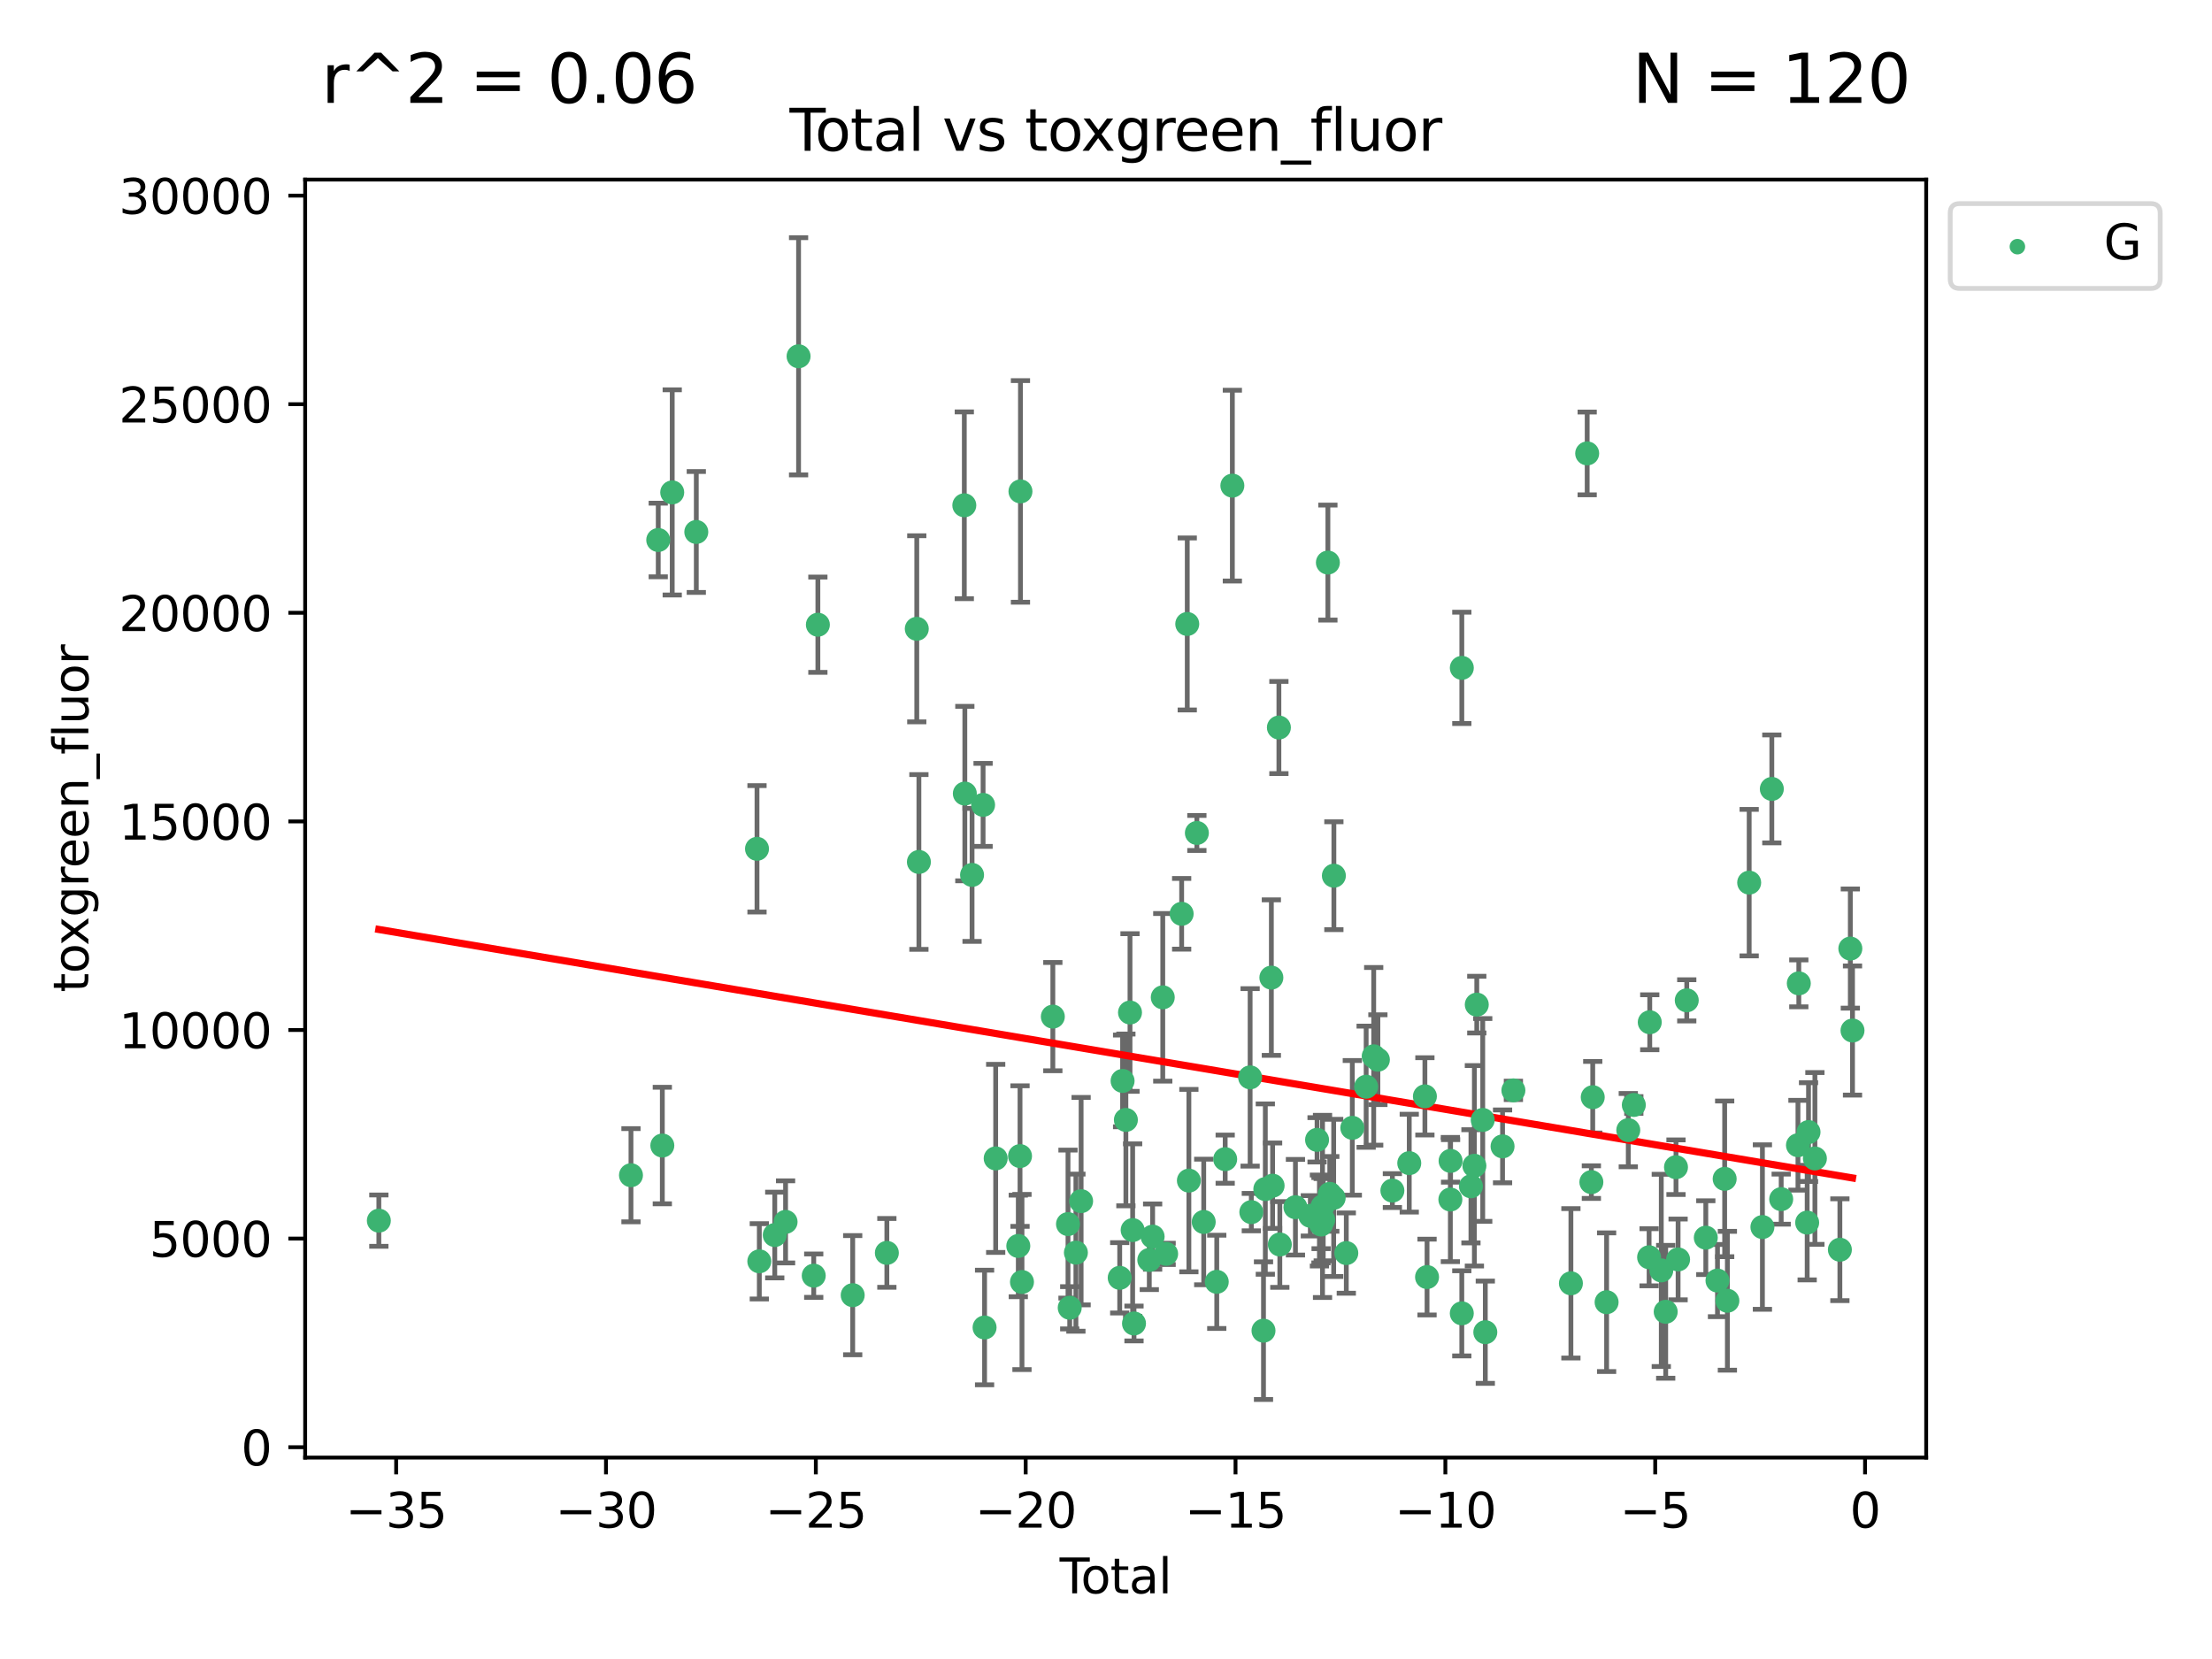 <?xml version="1.0" encoding="utf-8" standalone="no"?>
<!DOCTYPE svg PUBLIC "-//W3C//DTD SVG 1.1//EN"
  "http://www.w3.org/Graphics/SVG/1.1/DTD/svg11.dtd">
<svg xmlns:xlink="http://www.w3.org/1999/xlink" width="460.8pt" height="345.6pt" viewBox="0 0 460.8 345.6" xmlns="http://www.w3.org/2000/svg" version="1.1">
 <defs>
  <style type="text/css">*{stroke-linejoin: round; stroke-linecap: butt}</style>
 </defs>
 <g id="figure_1">
  <g id="patch_1">
   <path d="M 0 345.6 
L 460.8 345.6 
L 460.8 0 
L 0 0 
z
" style="fill: #ffffff"/>
  </g>
  <g id="axes_1">
   <g id="patch_2">
    <path d="M 63.571 303.64 
L 401.26 303.64 
L 401.26 37.411 
L 63.571 37.411 
z
" style="fill: #ffffff"/>
   </g>
   <g id="PathCollection_1">
    <defs>
     <path id="mddc74b14d9" d="M 0 1.118 
C 0.297 1.118 0.581 1 0.791 0.791 
C 1 0.581 1.118 0.297 1.118 0 
C 1.118 -0.297 1 -0.581 0.791 -0.791 
C 0.581 -1 0.297 -1.118 0 -1.118 
C -0.297 -1.118 -0.581 -1 -0.791 -0.791 
C -1 -0.581 -1.118 -0.297 -1.118 0 
C -1.118 0.297 -1 0.581 -0.791 0.791 
C -0.581 1 -0.297 1.118 0 1.118 
z
" style="stroke: #3cb371"/>
    </defs>
    <g clip-path="url(#p3d245c3c06)">
     <use xlink:href="#mddc74b14d9" x="78.921" y="254.282" style="fill: #3cb371; stroke: #3cb371"/>
     <use xlink:href="#mddc74b14d9" x="131.443" y="244.819" style="fill: #3cb371; stroke: #3cb371"/>
     <use xlink:href="#mddc74b14d9" x="137.123" y="112.493" style="fill: #3cb371; stroke: #3cb371"/>
     <use xlink:href="#mddc74b14d9" x="137.974" y="238.636" style="fill: #3cb371; stroke: #3cb371"/>
     <use xlink:href="#mddc74b14d9" x="140.037" y="102.577" style="fill: #3cb371; stroke: #3cb371"/>
     <use xlink:href="#mddc74b14d9" x="145.052" y="110.82" style="fill: #3cb371; stroke: #3cb371"/>
     <use xlink:href="#mddc74b14d9" x="157.697" y="176.824" style="fill: #3cb371; stroke: #3cb371"/>
     <use xlink:href="#mddc74b14d9" x="158.179" y="262.756" style="fill: #3cb371; stroke: #3cb371"/>
     <use xlink:href="#mddc74b14d9" x="161.396" y="257.28" style="fill: #3cb371; stroke: #3cb371"/>
     <use xlink:href="#mddc74b14d9" x="163.65" y="254.542" style="fill: #3cb371; stroke: #3cb371"/>
     <use xlink:href="#mddc74b14d9" x="166.358" y="74.222" style="fill: #3cb371; stroke: #3cb371"/>
     <use xlink:href="#mddc74b14d9" x="169.515" y="265.742" style="fill: #3cb371; stroke: #3cb371"/>
     <use xlink:href="#mddc74b14d9" x="170.379" y="130.141" style="fill: #3cb371; stroke: #3cb371"/>
     <use xlink:href="#mddc74b14d9" x="177.633" y="269.807" style="fill: #3cb371; stroke: #3cb371"/>
     <use xlink:href="#mddc74b14d9" x="184.749" y="260.999" style="fill: #3cb371; stroke: #3cb371"/>
     <use xlink:href="#mddc74b14d9" x="190.981" y="130.99" style="fill: #3cb371; stroke: #3cb371"/>
     <use xlink:href="#mddc74b14d9" x="191.424" y="179.562" style="fill: #3cb371; stroke: #3cb371"/>
     <use xlink:href="#mddc74b14d9" x="200.884" y="105.261" style="fill: #3cb371; stroke: #3cb371"/>
     <use xlink:href="#mddc74b14d9" x="200.993" y="165.318" style="fill: #3cb371; stroke: #3cb371"/>
     <use xlink:href="#mddc74b14d9" x="202.498" y="182.262" style="fill: #3cb371; stroke: #3cb371"/>
     <use xlink:href="#mddc74b14d9" x="204.795" y="167.673" style="fill: #3cb371; stroke: #3cb371"/>
     <use xlink:href="#mddc74b14d9" x="205.105" y="276.54" style="fill: #3cb371; stroke: #3cb371"/>
     <use xlink:href="#mddc74b14d9" x="207.419" y="241.316" style="fill: #3cb371; stroke: #3cb371"/>
     <use xlink:href="#mddc74b14d9" x="212.13" y="259.555" style="fill: #3cb371; stroke: #3cb371"/>
     <use xlink:href="#mddc74b14d9" x="212.49" y="240.832" style="fill: #3cb371; stroke: #3cb371"/>
     <use xlink:href="#mddc74b14d9" x="212.58" y="102.371" style="fill: #3cb371; stroke: #3cb371"/>
     <use xlink:href="#mddc74b14d9" x="212.896" y="267.062" style="fill: #3cb371; stroke: #3cb371"/>
     <use xlink:href="#mddc74b14d9" x="219.325" y="211.781" style="fill: #3cb371; stroke: #3cb371"/>
     <use xlink:href="#mddc74b14d9" x="222.484" y="254.999" style="fill: #3cb371; stroke: #3cb371"/>
     <use xlink:href="#mddc74b14d9" x="222.842" y="272.432" style="fill: #3cb371; stroke: #3cb371"/>
     <use xlink:href="#mddc74b14d9" x="224.13" y="260.949" style="fill: #3cb371; stroke: #3cb371"/>
     <use xlink:href="#mddc74b14d9" x="225.216" y="250.222" style="fill: #3cb371; stroke: #3cb371"/>
     <use xlink:href="#mddc74b14d9" x="233.256" y="266.194" style="fill: #3cb371; stroke: #3cb371"/>
     <use xlink:href="#mddc74b14d9" x="233.856" y="225.173" style="fill: #3cb371; stroke: #3cb371"/>
     <use xlink:href="#mddc74b14d9" x="234.542" y="233.299" style="fill: #3cb371; stroke: #3cb371"/>
     <use xlink:href="#mddc74b14d9" x="235.4" y="210.925" style="fill: #3cb371; stroke: #3cb371"/>
     <use xlink:href="#mddc74b14d9" x="235.951" y="256.248" style="fill: #3cb371; stroke: #3cb371"/>
     <use xlink:href="#mddc74b14d9" x="236.233" y="275.704" style="fill: #3cb371; stroke: #3cb371"/>
     <use xlink:href="#mddc74b14d9" x="239.419" y="262.473" style="fill: #3cb371; stroke: #3cb371"/>
     <use xlink:href="#mddc74b14d9" x="240.114" y="257.608" style="fill: #3cb371; stroke: #3cb371"/>
     <use xlink:href="#mddc74b14d9" x="242.225" y="207.761" style="fill: #3cb371; stroke: #3cb371"/>
     <use xlink:href="#mddc74b14d9" x="242.927" y="261.202" style="fill: #3cb371; stroke: #3cb371"/>
     <use xlink:href="#mddc74b14d9" x="246.16" y="190.364" style="fill: #3cb371; stroke: #3cb371"/>
     <use xlink:href="#mddc74b14d9" x="247.327" y="129.984" style="fill: #3cb371; stroke: #3cb371"/>
     <use xlink:href="#mddc74b14d9" x="247.666" y="245.942" style="fill: #3cb371; stroke: #3cb371"/>
     <use xlink:href="#mddc74b14d9" x="249.331" y="173.521" style="fill: #3cb371; stroke: #3cb371"/>
     <use xlink:href="#mddc74b14d9" x="250.757" y="254.558" style="fill: #3cb371; stroke: #3cb371"/>
     <use xlink:href="#mddc74b14d9" x="253.473" y="267.031" style="fill: #3cb371; stroke: #3cb371"/>
     <use xlink:href="#mddc74b14d9" x="255.228" y="241.473" style="fill: #3cb371; stroke: #3cb371"/>
     <use xlink:href="#mddc74b14d9" x="256.722" y="101.166" style="fill: #3cb371; stroke: #3cb371"/>
     <use xlink:href="#mddc74b14d9" x="260.424" y="224.436" style="fill: #3cb371; stroke: #3cb371"/>
     <use xlink:href="#mddc74b14d9" x="260.674" y="252.506" style="fill: #3cb371; stroke: #3cb371"/>
     <use xlink:href="#mddc74b14d9" x="263.21" y="277.202" style="fill: #3cb371; stroke: #3cb371"/>
     <use xlink:href="#mddc74b14d9" x="263.59" y="247.705" style="fill: #3cb371; stroke: #3cb371"/>
     <use xlink:href="#mddc74b14d9" x="264.848" y="203.653" style="fill: #3cb371; stroke: #3cb371"/>
     <use xlink:href="#mddc74b14d9" x="265.106" y="247.001" style="fill: #3cb371; stroke: #3cb371"/>
     <use xlink:href="#mddc74b14d9" x="266.418" y="151.556" style="fill: #3cb371; stroke: #3cb371"/>
     <use xlink:href="#mddc74b14d9" x="266.611" y="259.249" style="fill: #3cb371; stroke: #3cb371"/>
     <use xlink:href="#mddc74b14d9" x="269.864" y="251.484" style="fill: #3cb371; stroke: #3cb371"/>
     <use xlink:href="#mddc74b14d9" x="272.967" y="253.272" style="fill: #3cb371; stroke: #3cb371"/>
     <use xlink:href="#mddc74b14d9" x="274.369" y="237.451" style="fill: #3cb371; stroke: #3cb371"/>
     <use xlink:href="#mddc74b14d9" x="274.862" y="254.257" style="fill: #3cb371; stroke: #3cb371"/>
     <use xlink:href="#mddc74b14d9" x="275.184" y="254.192" style="fill: #3cb371; stroke: #3cb371"/>
     <use xlink:href="#mddc74b14d9" x="275.21" y="255.09" style="fill: #3cb371; stroke: #3cb371"/>
     <use xlink:href="#mddc74b14d9" x="275.506" y="251.316" style="fill: #3cb371; stroke: #3cb371"/>
     <use xlink:href="#mddc74b14d9" x="275.652" y="254.08" style="fill: #3cb371; stroke: #3cb371"/>
     <use xlink:href="#mddc74b14d9" x="276.624" y="117.192" style="fill: #3cb371; stroke: #3cb371"/>
     <use xlink:href="#mddc74b14d9" x="277.017" y="248.708" style="fill: #3cb371; stroke: #3cb371"/>
     <use xlink:href="#mddc74b14d9" x="277.829" y="249.546" style="fill: #3cb371; stroke: #3cb371"/>
     <use xlink:href="#mddc74b14d9" x="277.871" y="182.425" style="fill: #3cb371; stroke: #3cb371"/>
     <use xlink:href="#mddc74b14d9" x="280.459" y="261.04" style="fill: #3cb371; stroke: #3cb371"/>
     <use xlink:href="#mddc74b14d9" x="281.711" y="234.948" style="fill: #3cb371; stroke: #3cb371"/>
     <use xlink:href="#mddc74b14d9" x="284.595" y="226.386" style="fill: #3cb371; stroke: #3cb371"/>
     <use xlink:href="#mddc74b14d9" x="286.167" y="220.051" style="fill: #3cb371; stroke: #3cb371"/>
     <use xlink:href="#mddc74b14d9" x="287.041" y="220.756" style="fill: #3cb371; stroke: #3cb371"/>
     <use xlink:href="#mddc74b14d9" x="290.059" y="248.021" style="fill: #3cb371; stroke: #3cb371"/>
     <use xlink:href="#mddc74b14d9" x="293.574" y="242.305" style="fill: #3cb371; stroke: #3cb371"/>
     <use xlink:href="#mddc74b14d9" x="296.833" y="228.392" style="fill: #3cb371; stroke: #3cb371"/>
     <use xlink:href="#mddc74b14d9" x="297.28" y="266.035" style="fill: #3cb371; stroke: #3cb371"/>
     <use xlink:href="#mddc74b14d9" x="302.137" y="249.881" style="fill: #3cb371; stroke: #3cb371"/>
     <use xlink:href="#mddc74b14d9" x="302.182" y="241.835" style="fill: #3cb371; stroke: #3cb371"/>
     <use xlink:href="#mddc74b14d9" x="304.519" y="273.594" style="fill: #3cb371; stroke: #3cb371"/>
     <use xlink:href="#mddc74b14d9" x="304.524" y="139.128" style="fill: #3cb371; stroke: #3cb371"/>
     <use xlink:href="#mddc74b14d9" x="306.425" y="247.13" style="fill: #3cb371; stroke: #3cb371"/>
     <use xlink:href="#mddc74b14d9" x="307.142" y="242.854" style="fill: #3cb371; stroke: #3cb371"/>
     <use xlink:href="#mddc74b14d9" x="307.64" y="209.28" style="fill: #3cb371; stroke: #3cb371"/>
     <use xlink:href="#mddc74b14d9" x="308.879" y="233.303" style="fill: #3cb371; stroke: #3cb371"/>
     <use xlink:href="#mddc74b14d9" x="309.418" y="277.524" style="fill: #3cb371; stroke: #3cb371"/>
     <use xlink:href="#mddc74b14d9" x="313.01" y="238.811" style="fill: #3cb371; stroke: #3cb371"/>
     <use xlink:href="#mddc74b14d9" x="315.268" y="227.144" style="fill: #3cb371; stroke: #3cb371"/>
     <use xlink:href="#mddc74b14d9" x="327.249" y="267.34" style="fill: #3cb371; stroke: #3cb371"/>
     <use xlink:href="#mddc74b14d9" x="330.639" y="94.456" style="fill: #3cb371; stroke: #3cb371"/>
     <use xlink:href="#mddc74b14d9" x="331.512" y="246.257" style="fill: #3cb371; stroke: #3cb371"/>
     <use xlink:href="#mddc74b14d9" x="331.796" y="228.567" style="fill: #3cb371; stroke: #3cb371"/>
     <use xlink:href="#mddc74b14d9" x="334.685" y="271.275" style="fill: #3cb371; stroke: #3cb371"/>
     <use xlink:href="#mddc74b14d9" x="339.201" y="235.428" style="fill: #3cb371; stroke: #3cb371"/>
     <use xlink:href="#mddc74b14d9" x="340.354" y="230.183" style="fill: #3cb371; stroke: #3cb371"/>
     <use xlink:href="#mddc74b14d9" x="343.538" y="261.91" style="fill: #3cb371; stroke: #3cb371"/>
     <use xlink:href="#mddc74b14d9" x="343.674" y="212.953" style="fill: #3cb371; stroke: #3cb371"/>
     <use xlink:href="#mddc74b14d9" x="346.076" y="264.646" style="fill: #3cb371; stroke: #3cb371"/>
     <use xlink:href="#mddc74b14d9" x="346.996" y="273.269" style="fill: #3cb371; stroke: #3cb371"/>
     <use xlink:href="#mddc74b14d9" x="349.14" y="243.148" style="fill: #3cb371; stroke: #3cb371"/>
     <use xlink:href="#mddc74b14d9" x="349.578" y="262.364" style="fill: #3cb371; stroke: #3cb371"/>
     <use xlink:href="#mddc74b14d9" x="351.382" y="208.386" style="fill: #3cb371; stroke: #3cb371"/>
     <use xlink:href="#mddc74b14d9" x="355.35" y="257.827" style="fill: #3cb371; stroke: #3cb371"/>
     <use xlink:href="#mddc74b14d9" x="357.784" y="266.766" style="fill: #3cb371; stroke: #3cb371"/>
     <use xlink:href="#mddc74b14d9" x="359.28" y="245.575" style="fill: #3cb371; stroke: #3cb371"/>
     <use xlink:href="#mddc74b14d9" x="359.846" y="270.971" style="fill: #3cb371; stroke: #3cb371"/>
     <use xlink:href="#mddc74b14d9" x="364.385" y="183.867" style="fill: #3cb371; stroke: #3cb371"/>
     <use xlink:href="#mddc74b14d9" x="367.143" y="255.618" style="fill: #3cb371; stroke: #3cb371"/>
     <use xlink:href="#mddc74b14d9" x="369.104" y="164.348" style="fill: #3cb371; stroke: #3cb371"/>
     <use xlink:href="#mddc74b14d9" x="371.055" y="249.803" style="fill: #3cb371; stroke: #3cb371"/>
     <use xlink:href="#mddc74b14d9" x="374.548" y="238.57" style="fill: #3cb371; stroke: #3cb371"/>
     <use xlink:href="#mddc74b14d9" x="374.724" y="204.853" style="fill: #3cb371; stroke: #3cb371"/>
     <use xlink:href="#mddc74b14d9" x="376.468" y="254.691" style="fill: #3cb371; stroke: #3cb371"/>
     <use xlink:href="#mddc74b14d9" x="376.749" y="235.831" style="fill: #3cb371; stroke: #3cb371"/>
     <use xlink:href="#mddc74b14d9" x="378.077" y="241.328" style="fill: #3cb371; stroke: #3cb371"/>
     <use xlink:href="#mddc74b14d9" x="383.282" y="260.339" style="fill: #3cb371; stroke: #3cb371"/>
     <use xlink:href="#mddc74b14d9" x="385.458" y="197.604" style="fill: #3cb371; stroke: #3cb371"/>
     <use xlink:href="#mddc74b14d9" x="385.911" y="214.676" style="fill: #3cb371; stroke: #3cb371"/>
    </g>
   </g>
   <g id="matplotlib.axis_1">
    <g id="xtick_1">
     <g id="line2d_1">
      <defs>
       <path id="m5c58f39c1a" d="M 0 0 
L 0 3.5 
" style="stroke: #000000; stroke-width: 0.8"/>
      </defs>
      <g>
       <use xlink:href="#m5c58f39c1a" x="82.525" y="303.64" style="stroke: #000000; stroke-width: 0.8"/>
      </g>
     </g>
     <g id="text_1">
      <!-- −35 -->
      <g transform="translate(71.972 318.238)scale(0.1 -0.1)">
       <defs>
        <path id="DejaVuSans-2212" d="M 678 2272 
L 4684 2272 
L 4684 1741 
L 678 1741 
L 678 2272 
z
" transform="scale(0.016)"/>
        <path id="DejaVuSans-33" d="M 2597 2516 
Q 3050 2419 3304 2112 
Q 3559 1806 3559 1356 
Q 3559 666 3084 287 
Q 2609 -91 1734 -91 
Q 1441 -91 1130 -33 
Q 819 25 488 141 
L 488 750 
Q 750 597 1062 519 
Q 1375 441 1716 441 
Q 2309 441 2620 675 
Q 2931 909 2931 1356 
Q 2931 1769 2642 2001 
Q 2353 2234 1838 2234 
L 1294 2234 
L 1294 2753 
L 1863 2753 
Q 2328 2753 2575 2939 
Q 2822 3125 2822 3475 
Q 2822 3834 2567 4026 
Q 2313 4219 1838 4219 
Q 1578 4219 1281 4162 
Q 984 4106 628 3988 
L 628 4550 
Q 988 4650 1302 4700 
Q 1616 4750 1894 4750 
Q 2613 4750 3031 4423 
Q 3450 4097 3450 3541 
Q 3450 3153 3228 2886 
Q 3006 2619 2597 2516 
z
" transform="scale(0.016)"/>
        <path id="DejaVuSans-35" d="M 691 4666 
L 3169 4666 
L 3169 4134 
L 1269 4134 
L 1269 2991 
Q 1406 3038 1543 3061 
Q 1681 3084 1819 3084 
Q 2600 3084 3056 2656 
Q 3513 2228 3513 1497 
Q 3513 744 3044 326 
Q 2575 -91 1722 -91 
Q 1428 -91 1123 -41 
Q 819 9 494 109 
L 494 744 
Q 775 591 1075 516 
Q 1375 441 1709 441 
Q 2250 441 2565 725 
Q 2881 1009 2881 1497 
Q 2881 1984 2565 2268 
Q 2250 2553 1709 2553 
Q 1456 2553 1204 2497 
Q 953 2441 691 2322 
L 691 4666 
z
" transform="scale(0.016)"/>
       </defs>
       <use xlink:href="#DejaVuSans-2212"/>
       <use xlink:href="#DejaVuSans-33" x="83.789"/>
       <use xlink:href="#DejaVuSans-35" x="147.412"/>
      </g>
     </g>
    </g>
    <g id="xtick_2">
     <g id="line2d_2">
      <g>
       <use xlink:href="#m5c58f39c1a" x="126.239" y="303.64" style="stroke: #000000; stroke-width: 0.8"/>
      </g>
     </g>
     <g id="text_2">
      <!-- −30 -->
      <g transform="translate(115.687 318.238)scale(0.1 -0.1)">
       <defs>
        <path id="DejaVuSans-30" d="M 2034 4250 
Q 1547 4250 1301 3770 
Q 1056 3291 1056 2328 
Q 1056 1369 1301 889 
Q 1547 409 2034 409 
Q 2525 409 2770 889 
Q 3016 1369 3016 2328 
Q 3016 3291 2770 3770 
Q 2525 4250 2034 4250 
z
M 2034 4750 
Q 2819 4750 3233 4129 
Q 3647 3509 3647 2328 
Q 3647 1150 3233 529 
Q 2819 -91 2034 -91 
Q 1250 -91 836 529 
Q 422 1150 422 2328 
Q 422 3509 836 4129 
Q 1250 4750 2034 4750 
z
" transform="scale(0.016)"/>
       </defs>
       <use xlink:href="#DejaVuSans-2212"/>
       <use xlink:href="#DejaVuSans-33" x="83.789"/>
       <use xlink:href="#DejaVuSans-30" x="147.412"/>
      </g>
     </g>
    </g>
    <g id="xtick_3">
     <g id="line2d_3">
      <g>
       <use xlink:href="#m5c58f39c1a" x="169.953" y="303.64" style="stroke: #000000; stroke-width: 0.8"/>
      </g>
     </g>
     <g id="text_3">
      <!-- −25 -->
      <g transform="translate(159.401 318.238)scale(0.1 -0.1)">
       <defs>
        <path id="DejaVuSans-32" d="M 1228 531 
L 3431 531 
L 3431 0 
L 469 0 
L 469 531 
Q 828 903 1448 1529 
Q 2069 2156 2228 2338 
Q 2531 2678 2651 2914 
Q 2772 3150 2772 3378 
Q 2772 3750 2511 3984 
Q 2250 4219 1831 4219 
Q 1534 4219 1204 4116 
Q 875 4013 500 3803 
L 500 4441 
Q 881 4594 1212 4672 
Q 1544 4750 1819 4750 
Q 2544 4750 2975 4387 
Q 3406 4025 3406 3419 
Q 3406 3131 3298 2873 
Q 3191 2616 2906 2266 
Q 2828 2175 2409 1742 
Q 1991 1309 1228 531 
z
" transform="scale(0.016)"/>
       </defs>
       <use xlink:href="#DejaVuSans-2212"/>
       <use xlink:href="#DejaVuSans-32" x="83.789"/>
       <use xlink:href="#DejaVuSans-35" x="147.412"/>
      </g>
     </g>
    </g>
    <g id="xtick_4">
     <g id="line2d_4">
      <g>
       <use xlink:href="#m5c58f39c1a" x="213.668" y="303.64" style="stroke: #000000; stroke-width: 0.8"/>
      </g>
     </g>
     <g id="text_4">
      <!-- −20 -->
      <g transform="translate(203.116 318.238)scale(0.1 -0.1)">
       <use xlink:href="#DejaVuSans-2212"/>
       <use xlink:href="#DejaVuSans-32" x="83.789"/>
       <use xlink:href="#DejaVuSans-30" x="147.412"/>
      </g>
     </g>
    </g>
    <g id="xtick_5">
     <g id="line2d_5">
      <g>
       <use xlink:href="#m5c58f39c1a" x="257.382" y="303.64" style="stroke: #000000; stroke-width: 0.8"/>
      </g>
     </g>
     <g id="text_5">
      <!-- −15 -->
      <g transform="translate(246.83 318.238)scale(0.1 -0.1)">
       <defs>
        <path id="DejaVuSans-31" d="M 794 531 
L 1825 531 
L 1825 4091 
L 703 3866 
L 703 4441 
L 1819 4666 
L 2450 4666 
L 2450 531 
L 3481 531 
L 3481 0 
L 794 0 
L 794 531 
z
" transform="scale(0.016)"/>
       </defs>
       <use xlink:href="#DejaVuSans-2212"/>
       <use xlink:href="#DejaVuSans-31" x="83.789"/>
       <use xlink:href="#DejaVuSans-35" x="147.412"/>
      </g>
     </g>
    </g>
    <g id="xtick_6">
     <g id="line2d_6">
      <g>
       <use xlink:href="#m5c58f39c1a" x="301.097" y="303.64" style="stroke: #000000; stroke-width: 0.8"/>
      </g>
     </g>
     <g id="text_6">
      <!-- −10 -->
      <g transform="translate(290.545 318.238)scale(0.1 -0.1)">
       <use xlink:href="#DejaVuSans-2212"/>
       <use xlink:href="#DejaVuSans-31" x="83.789"/>
       <use xlink:href="#DejaVuSans-30" x="147.412"/>
      </g>
     </g>
    </g>
    <g id="xtick_7">
     <g id="line2d_7">
      <g>
       <use xlink:href="#m5c58f39c1a" x="344.811" y="303.64" style="stroke: #000000; stroke-width: 0.8"/>
      </g>
     </g>
     <g id="text_7">
      <!-- −5 -->
      <g transform="translate(337.44 318.238)scale(0.1 -0.1)">
       <use xlink:href="#DejaVuSans-2212"/>
       <use xlink:href="#DejaVuSans-35" x="83.789"/>
      </g>
     </g>
    </g>
    <g id="xtick_8">
     <g id="line2d_8">
      <g>
       <use xlink:href="#m5c58f39c1a" x="388.526" y="303.64" style="stroke: #000000; stroke-width: 0.8"/>
      </g>
     </g>
     <g id="text_8">
      <!-- 0 -->
      <g transform="translate(385.345 318.238)scale(0.1 -0.1)">
       <use xlink:href="#DejaVuSans-30"/>
      </g>
     </g>
    </g>
    <g id="text_9">
     <!-- Total -->
     <g transform="translate(220.739 331.917)scale(0.1 -0.1)">
      <defs>
       <path id="DejaVuSans-54" d="M -19 4666 
L 3928 4666 
L 3928 4134 
L 2272 4134 
L 2272 0 
L 1638 0 
L 1638 4134 
L -19 4134 
L -19 4666 
z
" transform="scale(0.016)"/>
       <path id="DejaVuSans-6f" d="M 1959 3097 
Q 1497 3097 1228 2736 
Q 959 2375 959 1747 
Q 959 1119 1226 758 
Q 1494 397 1959 397 
Q 2419 397 2687 759 
Q 2956 1122 2956 1747 
Q 2956 2369 2687 2733 
Q 2419 3097 1959 3097 
z
M 1959 3584 
Q 2709 3584 3137 3096 
Q 3566 2609 3566 1747 
Q 3566 888 3137 398 
Q 2709 -91 1959 -91 
Q 1206 -91 779 398 
Q 353 888 353 1747 
Q 353 2609 779 3096 
Q 1206 3584 1959 3584 
z
" transform="scale(0.016)"/>
       <path id="DejaVuSans-74" d="M 1172 4494 
L 1172 3500 
L 2356 3500 
L 2356 3053 
L 1172 3053 
L 1172 1153 
Q 1172 725 1289 603 
Q 1406 481 1766 481 
L 2356 481 
L 2356 0 
L 1766 0 
Q 1100 0 847 248 
Q 594 497 594 1153 
L 594 3053 
L 172 3053 
L 172 3500 
L 594 3500 
L 594 4494 
L 1172 4494 
z
" transform="scale(0.016)"/>
       <path id="DejaVuSans-61" d="M 2194 1759 
Q 1497 1759 1228 1600 
Q 959 1441 959 1056 
Q 959 750 1161 570 
Q 1363 391 1709 391 
Q 2188 391 2477 730 
Q 2766 1069 2766 1631 
L 2766 1759 
L 2194 1759 
z
M 3341 1997 
L 3341 0 
L 2766 0 
L 2766 531 
Q 2569 213 2275 61 
Q 1981 -91 1556 -91 
Q 1019 -91 701 211 
Q 384 513 384 1019 
Q 384 1609 779 1909 
Q 1175 2209 1959 2209 
L 2766 2209 
L 2766 2266 
Q 2766 2663 2505 2880 
Q 2244 3097 1772 3097 
Q 1472 3097 1187 3025 
Q 903 2953 641 2809 
L 641 3341 
Q 956 3463 1253 3523 
Q 1550 3584 1831 3584 
Q 2591 3584 2966 3190 
Q 3341 2797 3341 1997 
z
" transform="scale(0.016)"/>
       <path id="DejaVuSans-6c" d="M 603 4863 
L 1178 4863 
L 1178 0 
L 603 0 
L 603 4863 
z
" transform="scale(0.016)"/>
      </defs>
      <use xlink:href="#DejaVuSans-54"/>
      <use xlink:href="#DejaVuSans-6f" x="44.084"/>
      <use xlink:href="#DejaVuSans-74" x="105.266"/>
      <use xlink:href="#DejaVuSans-61" x="144.475"/>
      <use xlink:href="#DejaVuSans-6c" x="205.754"/>
     </g>
    </g>
   </g>
   <g id="matplotlib.axis_2">
    <g id="ytick_1">
     <g id="line2d_9">
      <defs>
       <path id="m99cf76656a" d="M 0 0 
L -3.5 0 
" style="stroke: #000000; stroke-width: 0.8"/>
      </defs>
      <g>
       <use xlink:href="#m99cf76656a" x="63.571" y="301.475" style="stroke: #000000; stroke-width: 0.8"/>
      </g>
     </g>
     <g id="text_10">
      <!-- 0 -->
      <g transform="translate(50.209 305.274)scale(0.1 -0.1)">
       <use xlink:href="#DejaVuSans-30"/>
      </g>
     </g>
    </g>
    <g id="ytick_2">
     <g id="line2d_10">
      <g>
       <use xlink:href="#m99cf76656a" x="63.571" y="258.021" style="stroke: #000000; stroke-width: 0.8"/>
      </g>
     </g>
     <g id="text_11">
      <!-- 5000 -->
      <g transform="translate(31.121 261.82)scale(0.1 -0.1)">
       <use xlink:href="#DejaVuSans-35"/>
       <use xlink:href="#DejaVuSans-30" x="63.623"/>
       <use xlink:href="#DejaVuSans-30" x="127.246"/>
       <use xlink:href="#DejaVuSans-30" x="190.869"/>
      </g>
     </g>
    </g>
    <g id="ytick_3">
     <g id="line2d_11">
      <g>
       <use xlink:href="#m99cf76656a" x="63.571" y="214.567" style="stroke: #000000; stroke-width: 0.8"/>
      </g>
     </g>
     <g id="text_12">
      <!-- 10000 -->
      <g transform="translate(24.759 218.366)scale(0.1 -0.1)">
       <use xlink:href="#DejaVuSans-31"/>
       <use xlink:href="#DejaVuSans-30" x="63.623"/>
       <use xlink:href="#DejaVuSans-30" x="127.246"/>
       <use xlink:href="#DejaVuSans-30" x="190.869"/>
       <use xlink:href="#DejaVuSans-30" x="254.492"/>
      </g>
     </g>
    </g>
    <g id="ytick_4">
     <g id="line2d_12">
      <g>
       <use xlink:href="#m99cf76656a" x="63.571" y="171.113" style="stroke: #000000; stroke-width: 0.8"/>
      </g>
     </g>
     <g id="text_13">
      <!-- 15000 -->
      <g transform="translate(24.759 174.912)scale(0.1 -0.1)">
       <use xlink:href="#DejaVuSans-31"/>
       <use xlink:href="#DejaVuSans-35" x="63.623"/>
       <use xlink:href="#DejaVuSans-30" x="127.246"/>
       <use xlink:href="#DejaVuSans-30" x="190.869"/>
       <use xlink:href="#DejaVuSans-30" x="254.492"/>
      </g>
     </g>
    </g>
    <g id="ytick_5">
     <g id="line2d_13">
      <g>
       <use xlink:href="#m99cf76656a" x="63.571" y="127.659" style="stroke: #000000; stroke-width: 0.8"/>
      </g>
     </g>
     <g id="text_14">
      <!-- 20000 -->
      <g transform="translate(24.759 131.459)scale(0.1 -0.1)">
       <use xlink:href="#DejaVuSans-32"/>
       <use xlink:href="#DejaVuSans-30" x="63.623"/>
       <use xlink:href="#DejaVuSans-30" x="127.246"/>
       <use xlink:href="#DejaVuSans-30" x="190.869"/>
       <use xlink:href="#DejaVuSans-30" x="254.492"/>
      </g>
     </g>
    </g>
    <g id="ytick_6">
     <g id="line2d_14">
      <g>
       <use xlink:href="#m99cf76656a" x="63.571" y="84.206" style="stroke: #000000; stroke-width: 0.8"/>
      </g>
     </g>
     <g id="text_15">
      <!-- 25000 -->
      <g transform="translate(24.759 88.005)scale(0.1 -0.1)">
       <use xlink:href="#DejaVuSans-32"/>
       <use xlink:href="#DejaVuSans-35" x="63.623"/>
       <use xlink:href="#DejaVuSans-30" x="127.246"/>
       <use xlink:href="#DejaVuSans-30" x="190.869"/>
       <use xlink:href="#DejaVuSans-30" x="254.492"/>
      </g>
     </g>
    </g>
    <g id="ytick_7">
     <g id="line2d_15">
      <g>
       <use xlink:href="#m99cf76656a" x="63.571" y="40.752" style="stroke: #000000; stroke-width: 0.8"/>
      </g>
     </g>
     <g id="text_16">
      <!-- 30000 -->
      <g transform="translate(24.759 44.551)scale(0.1 -0.1)">
       <use xlink:href="#DejaVuSans-33"/>
       <use xlink:href="#DejaVuSans-30" x="63.623"/>
       <use xlink:href="#DejaVuSans-30" x="127.246"/>
       <use xlink:href="#DejaVuSans-30" x="190.869"/>
       <use xlink:href="#DejaVuSans-30" x="254.492"/>
      </g>
     </g>
    </g>
    <g id="text_17">
     <!-- toxgreen_fluor -->
     <g transform="translate(18.401 206.72)rotate(-90)scale(0.1 -0.1)">
      <defs>
       <path id="DejaVuSans-78" d="M 3513 3500 
L 2247 1797 
L 3578 0 
L 2900 0 
L 1881 1375 
L 863 0 
L 184 0 
L 1544 1831 
L 300 3500 
L 978 3500 
L 1906 2253 
L 2834 3500 
L 3513 3500 
z
" transform="scale(0.016)"/>
       <path id="DejaVuSans-67" d="M 2906 1791 
Q 2906 2416 2648 2759 
Q 2391 3103 1925 3103 
Q 1463 3103 1205 2759 
Q 947 2416 947 1791 
Q 947 1169 1205 825 
Q 1463 481 1925 481 
Q 2391 481 2648 825 
Q 2906 1169 2906 1791 
z
M 3481 434 
Q 3481 -459 3084 -895 
Q 2688 -1331 1869 -1331 
Q 1566 -1331 1297 -1286 
Q 1028 -1241 775 -1147 
L 775 -588 
Q 1028 -725 1275 -790 
Q 1522 -856 1778 -856 
Q 2344 -856 2625 -561 
Q 2906 -266 2906 331 
L 2906 616 
Q 2728 306 2450 153 
Q 2172 0 1784 0 
Q 1141 0 747 490 
Q 353 981 353 1791 
Q 353 2603 747 3093 
Q 1141 3584 1784 3584 
Q 2172 3584 2450 3431 
Q 2728 3278 2906 2969 
L 2906 3500 
L 3481 3500 
L 3481 434 
z
" transform="scale(0.016)"/>
       <path id="DejaVuSans-72" d="M 2631 2963 
Q 2534 3019 2420 3045 
Q 2306 3072 2169 3072 
Q 1681 3072 1420 2755 
Q 1159 2438 1159 1844 
L 1159 0 
L 581 0 
L 581 3500 
L 1159 3500 
L 1159 2956 
Q 1341 3275 1631 3429 
Q 1922 3584 2338 3584 
Q 2397 3584 2469 3576 
Q 2541 3569 2628 3553 
L 2631 2963 
z
" transform="scale(0.016)"/>
       <path id="DejaVuSans-65" d="M 3597 1894 
L 3597 1613 
L 953 1613 
Q 991 1019 1311 708 
Q 1631 397 2203 397 
Q 2534 397 2845 478 
Q 3156 559 3463 722 
L 3463 178 
Q 3153 47 2828 -22 
Q 2503 -91 2169 -91 
Q 1331 -91 842 396 
Q 353 884 353 1716 
Q 353 2575 817 3079 
Q 1281 3584 2069 3584 
Q 2775 3584 3186 3129 
Q 3597 2675 3597 1894 
z
M 3022 2063 
Q 3016 2534 2758 2815 
Q 2500 3097 2075 3097 
Q 1594 3097 1305 2825 
Q 1016 2553 972 2059 
L 3022 2063 
z
" transform="scale(0.016)"/>
       <path id="DejaVuSans-6e" d="M 3513 2113 
L 3513 0 
L 2938 0 
L 2938 2094 
Q 2938 2591 2744 2837 
Q 2550 3084 2163 3084 
Q 1697 3084 1428 2787 
Q 1159 2491 1159 1978 
L 1159 0 
L 581 0 
L 581 3500 
L 1159 3500 
L 1159 2956 
Q 1366 3272 1645 3428 
Q 1925 3584 2291 3584 
Q 2894 3584 3203 3211 
Q 3513 2838 3513 2113 
z
" transform="scale(0.016)"/>
       <path id="DejaVuSans-5f" d="M 3263 -1063 
L 3263 -1509 
L -63 -1509 
L -63 -1063 
L 3263 -1063 
z
" transform="scale(0.016)"/>
       <path id="DejaVuSans-66" d="M 2375 4863 
L 2375 4384 
L 1825 4384 
Q 1516 4384 1395 4259 
Q 1275 4134 1275 3809 
L 1275 3500 
L 2222 3500 
L 2222 3053 
L 1275 3053 
L 1275 0 
L 697 0 
L 697 3053 
L 147 3053 
L 147 3500 
L 697 3500 
L 697 3744 
Q 697 4328 969 4595 
Q 1241 4863 1831 4863 
L 2375 4863 
z
" transform="scale(0.016)"/>
       <path id="DejaVuSans-75" d="M 544 1381 
L 544 3500 
L 1119 3500 
L 1119 1403 
Q 1119 906 1312 657 
Q 1506 409 1894 409 
Q 2359 409 2629 706 
Q 2900 1003 2900 1516 
L 2900 3500 
L 3475 3500 
L 3475 0 
L 2900 0 
L 2900 538 
Q 2691 219 2414 64 
Q 2138 -91 1772 -91 
Q 1169 -91 856 284 
Q 544 659 544 1381 
z
M 1991 3584 
L 1991 3584 
z
" transform="scale(0.016)"/>
      </defs>
      <use xlink:href="#DejaVuSans-74"/>
      <use xlink:href="#DejaVuSans-6f" x="39.209"/>
      <use xlink:href="#DejaVuSans-78" x="97.266"/>
      <use xlink:href="#DejaVuSans-67" x="156.445"/>
      <use xlink:href="#DejaVuSans-72" x="219.922"/>
      <use xlink:href="#DejaVuSans-65" x="258.785"/>
      <use xlink:href="#DejaVuSans-65" x="320.309"/>
      <use xlink:href="#DejaVuSans-6e" x="381.832"/>
      <use xlink:href="#DejaVuSans-5f" x="445.211"/>
      <use xlink:href="#DejaVuSans-66" x="495.211"/>
      <use xlink:href="#DejaVuSans-6c" x="530.416"/>
      <use xlink:href="#DejaVuSans-75" x="558.199"/>
      <use xlink:href="#DejaVuSans-6f" x="621.578"/>
      <use xlink:href="#DejaVuSans-72" x="682.76"/>
     </g>
    </g>
   </g>
   <g id="LineCollection_1">
    <path d="M 78.921 259.625 
L 78.921 248.938 
" clip-path="url(#p3d245c3c06)" style="fill: none; stroke: #696969"/>
    <path d="M 131.443 254.526 
L 131.443 235.112 
" clip-path="url(#p3d245c3c06)" style="fill: none; stroke: #696969"/>
    <path d="M 137.123 120.161 
L 137.123 104.826 
" clip-path="url(#p3d245c3c06)" style="fill: none; stroke: #696969"/>
    <path d="M 137.974 250.775 
L 137.974 226.497 
" clip-path="url(#p3d245c3c06)" style="fill: none; stroke: #696969"/>
    <path d="M 140.037 123.948 
L 140.037 81.205 
" clip-path="url(#p3d245c3c06)" style="fill: none; stroke: #696969"/>
    <path d="M 145.052 123.417 
L 145.052 98.223 
" clip-path="url(#p3d245c3c06)" style="fill: none; stroke: #696969"/>
    <path d="M 157.697 189.991 
L 157.697 163.658 
" clip-path="url(#p3d245c3c06)" style="fill: none; stroke: #696969"/>
    <path d="M 158.179 270.597 
L 158.179 254.915 
" clip-path="url(#p3d245c3c06)" style="fill: none; stroke: #696969"/>
    <path d="M 161.396 266.209 
L 161.396 248.351 
" clip-path="url(#p3d245c3c06)" style="fill: none; stroke: #696969"/>
    <path d="M 163.65 263.095 
L 163.65 245.99 
" clip-path="url(#p3d245c3c06)" style="fill: none; stroke: #696969"/>
    <path d="M 166.358 98.932 
L 166.358 49.513 
" clip-path="url(#p3d245c3c06)" style="fill: none; stroke: #696969"/>
    <path d="M 169.515 270.263 
L 169.515 261.221 
" clip-path="url(#p3d245c3c06)" style="fill: none; stroke: #696969"/>
    <path d="M 170.379 140.069 
L 170.379 120.214 
" clip-path="url(#p3d245c3c06)" style="fill: none; stroke: #696969"/>
    <path d="M 177.633 282.218 
L 177.633 257.396 
" clip-path="url(#p3d245c3c06)" style="fill: none; stroke: #696969"/>
    <path d="M 184.749 268.166 
L 184.749 253.832 
" clip-path="url(#p3d245c3c06)" style="fill: none; stroke: #696969"/>
    <path d="M 190.981 150.375 
L 190.981 111.606 
" clip-path="url(#p3d245c3c06)" style="fill: none; stroke: #696969"/>
    <path d="M 191.424 197.768 
L 191.424 161.357 
" clip-path="url(#p3d245c3c06)" style="fill: none; stroke: #696969"/>
    <path d="M 200.884 124.715 
L 200.884 85.807 
" clip-path="url(#p3d245c3c06)" style="fill: none; stroke: #696969"/>
    <path d="M 200.993 183.49 
L 200.993 147.147 
" clip-path="url(#p3d245c3c06)" style="fill: none; stroke: #696969"/>
    <path d="M 202.498 196.113 
L 202.498 168.411 
" clip-path="url(#p3d245c3c06)" style="fill: none; stroke: #696969"/>
    <path d="M 204.795 176.319 
L 204.795 159.027 
" clip-path="url(#p3d245c3c06)" style="fill: none; stroke: #696969"/>
    <path d="M 205.105 288.478 
L 205.105 264.601 
" clip-path="url(#p3d245c3c06)" style="fill: none; stroke: #696969"/>
    <path d="M 207.419 260.908 
L 207.419 221.724 
" clip-path="url(#p3d245c3c06)" style="fill: none; stroke: #696969"/>
    <path d="M 212.13 270.133 
L 212.13 248.977 
" clip-path="url(#p3d245c3c06)" style="fill: none; stroke: #696969"/>
    <path d="M 212.49 255.476 
L 212.49 226.188 
" clip-path="url(#p3d245c3c06)" style="fill: none; stroke: #696969"/>
    <path d="M 212.58 125.458 
L 212.58 79.284 
" clip-path="url(#p3d245c3c06)" style="fill: none; stroke: #696969"/>
    <path d="M 212.896 285.306 
L 212.896 248.818 
" clip-path="url(#p3d245c3c06)" style="fill: none; stroke: #696969"/>
    <path d="M 219.325 223.058 
L 219.325 200.504 
" clip-path="url(#p3d245c3c06)" style="fill: none; stroke: #696969"/>
    <path d="M 222.484 270.413 
L 222.484 239.585 
" clip-path="url(#p3d245c3c06)" style="fill: none; stroke: #696969"/>
    <path d="M 222.842 276.836 
L 222.842 268.028 
" clip-path="url(#p3d245c3c06)" style="fill: none; stroke: #696969"/>
    <path d="M 224.13 277.314 
L 224.13 244.584 
" clip-path="url(#p3d245c3c06)" style="fill: none; stroke: #696969"/>
    <path d="M 225.216 271.829 
L 225.216 228.616 
" clip-path="url(#p3d245c3c06)" style="fill: none; stroke: #696969"/>
    <path d="M 233.256 273.519 
L 233.256 258.868 
" clip-path="url(#p3d245c3c06)" style="fill: none; stroke: #696969"/>
    <path d="M 233.856 234.728 
L 233.856 215.619 
" clip-path="url(#p3d245c3c06)" style="fill: none; stroke: #696969"/>
    <path d="M 234.542 251.191 
L 234.542 215.407 
" clip-path="url(#p3d245c3c06)" style="fill: none; stroke: #696969"/>
    <path d="M 235.4 227.343 
L 235.4 194.508 
" clip-path="url(#p3d245c3c06)" style="fill: none; stroke: #696969"/>
    <path d="M 235.951 274.216 
L 235.951 238.28 
" clip-path="url(#p3d245c3c06)" style="fill: none; stroke: #696969"/>
    <path d="M 236.233 279.337 
L 236.233 272.071 
" clip-path="url(#p3d245c3c06)" style="fill: none; stroke: #696969"/>
    <path d="M 239.419 268.648 
L 239.419 256.298 
" clip-path="url(#p3d245c3c06)" style="fill: none; stroke: #696969"/>
    <path d="M 240.114 264.406 
L 240.114 250.811 
" clip-path="url(#p3d245c3c06)" style="fill: none; stroke: #696969"/>
    <path d="M 242.225 225.219 
L 242.225 190.303 
" clip-path="url(#p3d245c3c06)" style="fill: none; stroke: #696969"/>
    <path d="M 242.927 263.42 
L 242.927 258.984 
" clip-path="url(#p3d245c3c06)" style="fill: none; stroke: #696969"/>
    <path d="M 246.16 197.727 
L 246.16 183 
" clip-path="url(#p3d245c3c06)" style="fill: none; stroke: #696969"/>
    <path d="M 247.327 147.899 
L 247.327 112.068 
" clip-path="url(#p3d245c3c06)" style="fill: none; stroke: #696969"/>
    <path d="M 247.666 264.941 
L 247.666 226.944 
" clip-path="url(#p3d245c3c06)" style="fill: none; stroke: #696969"/>
    <path d="M 249.331 177.168 
L 249.331 169.875 
" clip-path="url(#p3d245c3c06)" style="fill: none; stroke: #696969"/>
    <path d="M 250.757 267.64 
L 250.757 241.477 
" clip-path="url(#p3d245c3c06)" style="fill: none; stroke: #696969"/>
    <path d="M 253.473 276.744 
L 253.473 257.318 
" clip-path="url(#p3d245c3c06)" style="fill: none; stroke: #696969"/>
    <path d="M 255.228 246.492 
L 255.228 236.454 
" clip-path="url(#p3d245c3c06)" style="fill: none; stroke: #696969"/>
    <path d="M 256.722 121.037 
L 256.722 81.295 
" clip-path="url(#p3d245c3c06)" style="fill: none; stroke: #696969"/>
    <path d="M 260.424 242.92 
L 260.424 205.951 
" clip-path="url(#p3d245c3c06)" style="fill: none; stroke: #696969"/>
    <path d="M 260.674 256.401 
L 260.674 248.611 
" clip-path="url(#p3d245c3c06)" style="fill: none; stroke: #696969"/>
    <path d="M 263.21 291.539 
L 263.21 262.866 
" clip-path="url(#p3d245c3c06)" style="fill: none; stroke: #696969"/>
    <path d="M 263.59 265.447 
L 263.59 229.962 
" clip-path="url(#p3d245c3c06)" style="fill: none; stroke: #696969"/>
    <path d="M 264.848 219.85 
L 264.848 187.455 
" clip-path="url(#p3d245c3c06)" style="fill: none; stroke: #696969"/>
    <path d="M 265.106 255.898 
L 265.106 238.104 
" clip-path="url(#p3d245c3c06)" style="fill: none; stroke: #696969"/>
    <path d="M 266.418 161.152 
L 266.418 141.959 
" clip-path="url(#p3d245c3c06)" style="fill: none; stroke: #696969"/>
    <path d="M 266.611 268.179 
L 266.611 250.319 
" clip-path="url(#p3d245c3c06)" style="fill: none; stroke: #696969"/>
    <path d="M 269.864 261.443 
L 269.864 241.524 
" clip-path="url(#p3d245c3c06)" style="fill: none; stroke: #696969"/>
    <path d="M 272.967 257.475 
L 272.967 249.069 
" clip-path="url(#p3d245c3c06)" style="fill: none; stroke: #696969"/>
    <path d="M 274.369 242.07 
L 274.369 232.831 
" clip-path="url(#p3d245c3c06)" style="fill: none; stroke: #696969"/>
    <path d="M 274.862 263.732 
L 274.862 244.783 
" clip-path="url(#p3d245c3c06)" style="fill: none; stroke: #696969"/>
    <path d="M 275.184 263.077 
L 275.184 245.307 
" clip-path="url(#p3d245c3c06)" style="fill: none; stroke: #696969"/>
    <path d="M 275.21 260.118 
L 275.21 250.062 
" clip-path="url(#p3d245c3c06)" style="fill: none; stroke: #696969"/>
    <path d="M 275.506 270.295 
L 275.506 232.337 
" clip-path="url(#p3d245c3c06)" style="fill: none; stroke: #696969"/>
    <path d="M 275.652 262.647 
L 275.652 245.513 
" clip-path="url(#p3d245c3c06)" style="fill: none; stroke: #696969"/>
    <path d="M 276.624 129.17 
L 276.624 105.213 
" clip-path="url(#p3d245c3c06)" style="fill: none; stroke: #696969"/>
    <path d="M 277.017 256.492 
L 277.017 240.924 
" clip-path="url(#p3d245c3c06)" style="fill: none; stroke: #696969"/>
    <path d="M 277.829 265.918 
L 277.829 233.174 
" clip-path="url(#p3d245c3c06)" style="fill: none; stroke: #696969"/>
    <path d="M 277.871 193.663 
L 277.871 171.187 
" clip-path="url(#p3d245c3c06)" style="fill: none; stroke: #696969"/>
    <path d="M 280.459 269.403 
L 280.459 252.676 
" clip-path="url(#p3d245c3c06)" style="fill: none; stroke: #696969"/>
    <path d="M 281.711 248.97 
L 281.711 220.926 
" clip-path="url(#p3d245c3c06)" style="fill: none; stroke: #696969"/>
    <path d="M 284.595 239.011 
L 284.595 213.762 
" clip-path="url(#p3d245c3c06)" style="fill: none; stroke: #696969"/>
    <path d="M 286.167 238.553 
L 286.167 201.549 
" clip-path="url(#p3d245c3c06)" style="fill: none; stroke: #696969"/>
    <path d="M 287.041 230.112 
L 287.041 211.399 
" clip-path="url(#p3d245c3c06)" style="fill: none; stroke: #696969"/>
    <path d="M 290.059 251.547 
L 290.059 244.494 
" clip-path="url(#p3d245c3c06)" style="fill: none; stroke: #696969"/>
    <path d="M 293.574 252.498 
L 293.574 232.112 
" clip-path="url(#p3d245c3c06)" style="fill: none; stroke: #696969"/>
    <path d="M 296.833 236.44 
L 296.833 220.343 
" clip-path="url(#p3d245c3c06)" style="fill: none; stroke: #696969"/>
    <path d="M 297.28 273.933 
L 297.28 258.137 
" clip-path="url(#p3d245c3c06)" style="fill: none; stroke: #696969"/>
    <path d="M 302.137 262.821 
L 302.137 236.942 
" clip-path="url(#p3d245c3c06)" style="fill: none; stroke: #696969"/>
    <path d="M 302.182 246.264 
L 302.182 237.407 
" clip-path="url(#p3d245c3c06)" style="fill: none; stroke: #696969"/>
    <path d="M 304.519 282.463 
L 304.519 264.724 
" clip-path="url(#p3d245c3c06)" style="fill: none; stroke: #696969"/>
    <path d="M 304.524 150.726 
L 304.524 127.53 
" clip-path="url(#p3d245c3c06)" style="fill: none; stroke: #696969"/>
    <path d="M 306.425 258.922 
L 306.425 235.339 
" clip-path="url(#p3d245c3c06)" style="fill: none; stroke: #696969"/>
    <path d="M 307.142 263.73 
L 307.142 221.977 
" clip-path="url(#p3d245c3c06)" style="fill: none; stroke: #696969"/>
    <path d="M 307.64 215.187 
L 307.64 203.374 
" clip-path="url(#p3d245c3c06)" style="fill: none; stroke: #696969"/>
    <path d="M 308.879 254.426 
L 308.879 212.18 
" clip-path="url(#p3d245c3c06)" style="fill: none; stroke: #696969"/>
    <path d="M 309.418 288.177 
L 309.418 266.872 
" clip-path="url(#p3d245c3c06)" style="fill: none; stroke: #696969"/>
    <path d="M 313.01 246.4 
L 313.01 231.222 
" clip-path="url(#p3d245c3c06)" style="fill: none; stroke: #696969"/>
    <path d="M 315.268 229.067 
L 315.268 225.221 
" clip-path="url(#p3d245c3c06)" style="fill: none; stroke: #696969"/>
    <path d="M 327.249 282.902 
L 327.249 251.778 
" clip-path="url(#p3d245c3c06)" style="fill: none; stroke: #696969"/>
    <path d="M 330.639 103.075 
L 330.639 85.838 
" clip-path="url(#p3d245c3c06)" style="fill: none; stroke: #696969"/>
    <path d="M 331.512 249.656 
L 331.512 242.859 
" clip-path="url(#p3d245c3c06)" style="fill: none; stroke: #696969"/>
    <path d="M 331.796 236.02 
L 331.796 221.114 
" clip-path="url(#p3d245c3c06)" style="fill: none; stroke: #696969"/>
    <path d="M 334.685 285.718 
L 334.685 256.832 
" clip-path="url(#p3d245c3c06)" style="fill: none; stroke: #696969"/>
    <path d="M 339.201 243.06 
L 339.201 227.796 
" clip-path="url(#p3d245c3c06)" style="fill: none; stroke: #696969"/>
    <path d="M 340.354 231.925 
L 340.354 228.441 
" clip-path="url(#p3d245c3c06)" style="fill: none; stroke: #696969"/>
    <path d="M 343.538 267.86 
L 343.538 255.96 
" clip-path="url(#p3d245c3c06)" style="fill: none; stroke: #696969"/>
    <path d="M 343.674 218.676 
L 343.674 207.23 
" clip-path="url(#p3d245c3c06)" style="fill: none; stroke: #696969"/>
    <path d="M 346.076 284.668 
L 346.076 244.624 
" clip-path="url(#p3d245c3c06)" style="fill: none; stroke: #696969"/>
    <path d="M 346.996 287.11 
L 346.996 259.428 
" clip-path="url(#p3d245c3c06)" style="fill: none; stroke: #696969"/>
    <path d="M 349.14 248.839 
L 349.14 237.457 
" clip-path="url(#p3d245c3c06)" style="fill: none; stroke: #696969"/>
    <path d="M 349.578 270.78 
L 349.578 253.948 
" clip-path="url(#p3d245c3c06)" style="fill: none; stroke: #696969"/>
    <path d="M 351.382 212.679 
L 351.382 204.094 
" clip-path="url(#p3d245c3c06)" style="fill: none; stroke: #696969"/>
    <path d="M 355.35 265.512 
L 355.35 250.141 
" clip-path="url(#p3d245c3c06)" style="fill: none; stroke: #696969"/>
    <path d="M 357.784 274.286 
L 357.784 259.245 
" clip-path="url(#p3d245c3c06)" style="fill: none; stroke: #696969"/>
    <path d="M 359.28 261.791 
L 359.28 229.359 
" clip-path="url(#p3d245c3c06)" style="fill: none; stroke: #696969"/>
    <path d="M 359.846 285.43 
L 359.846 256.513 
" clip-path="url(#p3d245c3c06)" style="fill: none; stroke: #696969"/>
    <path d="M 364.385 199.128 
L 364.385 168.606 
" clip-path="url(#p3d245c3c06)" style="fill: none; stroke: #696969"/>
    <path d="M 367.143 272.748 
L 367.143 238.487 
" clip-path="url(#p3d245c3c06)" style="fill: none; stroke: #696969"/>
    <path d="M 369.104 175.59 
L 369.104 153.105 
" clip-path="url(#p3d245c3c06)" style="fill: none; stroke: #696969"/>
    <path d="M 371.055 255.02 
L 371.055 244.586 
" clip-path="url(#p3d245c3c06)" style="fill: none; stroke: #696969"/>
    <path d="M 374.548 247.921 
L 374.548 229.219 
" clip-path="url(#p3d245c3c06)" style="fill: none; stroke: #696969"/>
    <path d="M 374.724 209.738 
L 374.724 199.967 
" clip-path="url(#p3d245c3c06)" style="fill: none; stroke: #696969"/>
    <path d="M 376.468 266.623 
L 376.468 242.759 
" clip-path="url(#p3d245c3c06)" style="fill: none; stroke: #696969"/>
    <path d="M 376.749 246.117 
L 376.749 225.545 
" clip-path="url(#p3d245c3c06)" style="fill: none; stroke: #696969"/>
    <path d="M 378.077 259.221 
L 378.077 223.434 
" clip-path="url(#p3d245c3c06)" style="fill: none; stroke: #696969"/>
    <path d="M 383.282 270.941 
L 383.282 249.736 
" clip-path="url(#p3d245c3c06)" style="fill: none; stroke: #696969"/>
    <path d="M 385.458 210.014 
L 385.458 185.194 
" clip-path="url(#p3d245c3c06)" style="fill: none; stroke: #696969"/>
    <path d="M 385.911 228.125 
L 385.911 201.227 
" clip-path="url(#p3d245c3c06)" style="fill: none; stroke: #696969"/>
   </g>
   <g id="line2d_16">
    <defs>
     <path id="m1ba638b522" d="M 2 0 
L -2 -0 
" style="stroke: #696969"/>
    </defs>
    <g clip-path="url(#p3d245c3c06)">
     <use xlink:href="#m1ba638b522" x="78.921" y="259.625" style="fill: #696969; stroke: #696969"/>
     <use xlink:href="#m1ba638b522" x="131.443" y="254.526" style="fill: #696969; stroke: #696969"/>
     <use xlink:href="#m1ba638b522" x="137.123" y="120.161" style="fill: #696969; stroke: #696969"/>
     <use xlink:href="#m1ba638b522" x="137.974" y="250.775" style="fill: #696969; stroke: #696969"/>
     <use xlink:href="#m1ba638b522" x="140.037" y="123.948" style="fill: #696969; stroke: #696969"/>
     <use xlink:href="#m1ba638b522" x="145.052" y="123.417" style="fill: #696969; stroke: #696969"/>
     <use xlink:href="#m1ba638b522" x="157.697" y="189.991" style="fill: #696969; stroke: #696969"/>
     <use xlink:href="#m1ba638b522" x="158.179" y="270.597" style="fill: #696969; stroke: #696969"/>
     <use xlink:href="#m1ba638b522" x="161.396" y="266.209" style="fill: #696969; stroke: #696969"/>
     <use xlink:href="#m1ba638b522" x="163.65" y="263.095" style="fill: #696969; stroke: #696969"/>
     <use xlink:href="#m1ba638b522" x="166.358" y="98.932" style="fill: #696969; stroke: #696969"/>
     <use xlink:href="#m1ba638b522" x="169.515" y="270.263" style="fill: #696969; stroke: #696969"/>
     <use xlink:href="#m1ba638b522" x="170.379" y="140.069" style="fill: #696969; stroke: #696969"/>
     <use xlink:href="#m1ba638b522" x="177.633" y="282.218" style="fill: #696969; stroke: #696969"/>
     <use xlink:href="#m1ba638b522" x="184.749" y="268.166" style="fill: #696969; stroke: #696969"/>
     <use xlink:href="#m1ba638b522" x="190.981" y="150.375" style="fill: #696969; stroke: #696969"/>
     <use xlink:href="#m1ba638b522" x="191.424" y="197.768" style="fill: #696969; stroke: #696969"/>
     <use xlink:href="#m1ba638b522" x="200.884" y="124.715" style="fill: #696969; stroke: #696969"/>
     <use xlink:href="#m1ba638b522" x="200.993" y="183.49" style="fill: #696969; stroke: #696969"/>
     <use xlink:href="#m1ba638b522" x="202.498" y="196.113" style="fill: #696969; stroke: #696969"/>
     <use xlink:href="#m1ba638b522" x="204.795" y="176.319" style="fill: #696969; stroke: #696969"/>
     <use xlink:href="#m1ba638b522" x="205.105" y="288.478" style="fill: #696969; stroke: #696969"/>
     <use xlink:href="#m1ba638b522" x="207.419" y="260.908" style="fill: #696969; stroke: #696969"/>
     <use xlink:href="#m1ba638b522" x="212.13" y="270.133" style="fill: #696969; stroke: #696969"/>
     <use xlink:href="#m1ba638b522" x="212.49" y="255.476" style="fill: #696969; stroke: #696969"/>
     <use xlink:href="#m1ba638b522" x="212.58" y="125.458" style="fill: #696969; stroke: #696969"/>
     <use xlink:href="#m1ba638b522" x="212.896" y="285.306" style="fill: #696969; stroke: #696969"/>
     <use xlink:href="#m1ba638b522" x="219.325" y="223.058" style="fill: #696969; stroke: #696969"/>
     <use xlink:href="#m1ba638b522" x="222.484" y="270.413" style="fill: #696969; stroke: #696969"/>
     <use xlink:href="#m1ba638b522" x="222.842" y="276.836" style="fill: #696969; stroke: #696969"/>
     <use xlink:href="#m1ba638b522" x="224.13" y="277.314" style="fill: #696969; stroke: #696969"/>
     <use xlink:href="#m1ba638b522" x="225.216" y="271.829" style="fill: #696969; stroke: #696969"/>
     <use xlink:href="#m1ba638b522" x="233.256" y="273.519" style="fill: #696969; stroke: #696969"/>
     <use xlink:href="#m1ba638b522" x="233.856" y="234.728" style="fill: #696969; stroke: #696969"/>
     <use xlink:href="#m1ba638b522" x="234.542" y="251.191" style="fill: #696969; stroke: #696969"/>
     <use xlink:href="#m1ba638b522" x="235.4" y="227.343" style="fill: #696969; stroke: #696969"/>
     <use xlink:href="#m1ba638b522" x="235.951" y="274.216" style="fill: #696969; stroke: #696969"/>
     <use xlink:href="#m1ba638b522" x="236.233" y="279.337" style="fill: #696969; stroke: #696969"/>
     <use xlink:href="#m1ba638b522" x="239.419" y="268.648" style="fill: #696969; stroke: #696969"/>
     <use xlink:href="#m1ba638b522" x="240.114" y="264.406" style="fill: #696969; stroke: #696969"/>
     <use xlink:href="#m1ba638b522" x="242.225" y="225.219" style="fill: #696969; stroke: #696969"/>
     <use xlink:href="#m1ba638b522" x="242.927" y="263.42" style="fill: #696969; stroke: #696969"/>
     <use xlink:href="#m1ba638b522" x="246.16" y="197.727" style="fill: #696969; stroke: #696969"/>
     <use xlink:href="#m1ba638b522" x="247.327" y="147.899" style="fill: #696969; stroke: #696969"/>
     <use xlink:href="#m1ba638b522" x="247.666" y="264.941" style="fill: #696969; stroke: #696969"/>
     <use xlink:href="#m1ba638b522" x="249.331" y="177.168" style="fill: #696969; stroke: #696969"/>
     <use xlink:href="#m1ba638b522" x="250.757" y="267.64" style="fill: #696969; stroke: #696969"/>
     <use xlink:href="#m1ba638b522" x="253.473" y="276.744" style="fill: #696969; stroke: #696969"/>
     <use xlink:href="#m1ba638b522" x="255.228" y="246.492" style="fill: #696969; stroke: #696969"/>
     <use xlink:href="#m1ba638b522" x="256.722" y="121.037" style="fill: #696969; stroke: #696969"/>
     <use xlink:href="#m1ba638b522" x="260.424" y="242.92" style="fill: #696969; stroke: #696969"/>
     <use xlink:href="#m1ba638b522" x="260.674" y="256.401" style="fill: #696969; stroke: #696969"/>
     <use xlink:href="#m1ba638b522" x="263.21" y="291.539" style="fill: #696969; stroke: #696969"/>
     <use xlink:href="#m1ba638b522" x="263.59" y="265.447" style="fill: #696969; stroke: #696969"/>
     <use xlink:href="#m1ba638b522" x="264.848" y="219.85" style="fill: #696969; stroke: #696969"/>
     <use xlink:href="#m1ba638b522" x="265.106" y="255.898" style="fill: #696969; stroke: #696969"/>
     <use xlink:href="#m1ba638b522" x="266.418" y="161.152" style="fill: #696969; stroke: #696969"/>
     <use xlink:href="#m1ba638b522" x="266.611" y="268.179" style="fill: #696969; stroke: #696969"/>
     <use xlink:href="#m1ba638b522" x="269.864" y="261.443" style="fill: #696969; stroke: #696969"/>
     <use xlink:href="#m1ba638b522" x="272.967" y="257.475" style="fill: #696969; stroke: #696969"/>
     <use xlink:href="#m1ba638b522" x="274.369" y="242.07" style="fill: #696969; stroke: #696969"/>
     <use xlink:href="#m1ba638b522" x="274.862" y="263.732" style="fill: #696969; stroke: #696969"/>
     <use xlink:href="#m1ba638b522" x="275.184" y="263.077" style="fill: #696969; stroke: #696969"/>
     <use xlink:href="#m1ba638b522" x="275.21" y="260.118" style="fill: #696969; stroke: #696969"/>
     <use xlink:href="#m1ba638b522" x="275.506" y="270.295" style="fill: #696969; stroke: #696969"/>
     <use xlink:href="#m1ba638b522" x="275.652" y="262.647" style="fill: #696969; stroke: #696969"/>
     <use xlink:href="#m1ba638b522" x="276.624" y="129.17" style="fill: #696969; stroke: #696969"/>
     <use xlink:href="#m1ba638b522" x="277.017" y="256.492" style="fill: #696969; stroke: #696969"/>
     <use xlink:href="#m1ba638b522" x="277.829" y="265.918" style="fill: #696969; stroke: #696969"/>
     <use xlink:href="#m1ba638b522" x="277.871" y="193.663" style="fill: #696969; stroke: #696969"/>
     <use xlink:href="#m1ba638b522" x="280.459" y="269.403" style="fill: #696969; stroke: #696969"/>
     <use xlink:href="#m1ba638b522" x="281.711" y="248.97" style="fill: #696969; stroke: #696969"/>
     <use xlink:href="#m1ba638b522" x="284.595" y="239.011" style="fill: #696969; stroke: #696969"/>
     <use xlink:href="#m1ba638b522" x="286.167" y="238.553" style="fill: #696969; stroke: #696969"/>
     <use xlink:href="#m1ba638b522" x="287.041" y="230.112" style="fill: #696969; stroke: #696969"/>
     <use xlink:href="#m1ba638b522" x="290.059" y="251.547" style="fill: #696969; stroke: #696969"/>
     <use xlink:href="#m1ba638b522" x="293.574" y="252.498" style="fill: #696969; stroke: #696969"/>
     <use xlink:href="#m1ba638b522" x="296.833" y="236.44" style="fill: #696969; stroke: #696969"/>
     <use xlink:href="#m1ba638b522" x="297.28" y="273.933" style="fill: #696969; stroke: #696969"/>
     <use xlink:href="#m1ba638b522" x="302.137" y="262.821" style="fill: #696969; stroke: #696969"/>
     <use xlink:href="#m1ba638b522" x="302.182" y="246.264" style="fill: #696969; stroke: #696969"/>
     <use xlink:href="#m1ba638b522" x="304.519" y="282.463" style="fill: #696969; stroke: #696969"/>
     <use xlink:href="#m1ba638b522" x="304.524" y="150.726" style="fill: #696969; stroke: #696969"/>
     <use xlink:href="#m1ba638b522" x="306.425" y="258.922" style="fill: #696969; stroke: #696969"/>
     <use xlink:href="#m1ba638b522" x="307.142" y="263.73" style="fill: #696969; stroke: #696969"/>
     <use xlink:href="#m1ba638b522" x="307.64" y="215.187" style="fill: #696969; stroke: #696969"/>
     <use xlink:href="#m1ba638b522" x="308.879" y="254.426" style="fill: #696969; stroke: #696969"/>
     <use xlink:href="#m1ba638b522" x="309.418" y="288.177" style="fill: #696969; stroke: #696969"/>
     <use xlink:href="#m1ba638b522" x="313.01" y="246.4" style="fill: #696969; stroke: #696969"/>
     <use xlink:href="#m1ba638b522" x="315.268" y="229.067" style="fill: #696969; stroke: #696969"/>
     <use xlink:href="#m1ba638b522" x="327.249" y="282.902" style="fill: #696969; stroke: #696969"/>
     <use xlink:href="#m1ba638b522" x="330.639" y="103.075" style="fill: #696969; stroke: #696969"/>
     <use xlink:href="#m1ba638b522" x="331.512" y="249.656" style="fill: #696969; stroke: #696969"/>
     <use xlink:href="#m1ba638b522" x="331.796" y="236.02" style="fill: #696969; stroke: #696969"/>
     <use xlink:href="#m1ba638b522" x="334.685" y="285.718" style="fill: #696969; stroke: #696969"/>
     <use xlink:href="#m1ba638b522" x="339.201" y="243.06" style="fill: #696969; stroke: #696969"/>
     <use xlink:href="#m1ba638b522" x="340.354" y="231.925" style="fill: #696969; stroke: #696969"/>
     <use xlink:href="#m1ba638b522" x="343.538" y="267.86" style="fill: #696969; stroke: #696969"/>
     <use xlink:href="#m1ba638b522" x="343.674" y="218.676" style="fill: #696969; stroke: #696969"/>
     <use xlink:href="#m1ba638b522" x="346.076" y="284.668" style="fill: #696969; stroke: #696969"/>
     <use xlink:href="#m1ba638b522" x="346.996" y="287.11" style="fill: #696969; stroke: #696969"/>
     <use xlink:href="#m1ba638b522" x="349.14" y="248.839" style="fill: #696969; stroke: #696969"/>
     <use xlink:href="#m1ba638b522" x="349.578" y="270.78" style="fill: #696969; stroke: #696969"/>
     <use xlink:href="#m1ba638b522" x="351.382" y="212.679" style="fill: #696969; stroke: #696969"/>
     <use xlink:href="#m1ba638b522" x="355.35" y="265.512" style="fill: #696969; stroke: #696969"/>
     <use xlink:href="#m1ba638b522" x="357.784" y="274.286" style="fill: #696969; stroke: #696969"/>
     <use xlink:href="#m1ba638b522" x="359.28" y="261.791" style="fill: #696969; stroke: #696969"/>
     <use xlink:href="#m1ba638b522" x="359.846" y="285.43" style="fill: #696969; stroke: #696969"/>
     <use xlink:href="#m1ba638b522" x="364.385" y="199.128" style="fill: #696969; stroke: #696969"/>
     <use xlink:href="#m1ba638b522" x="367.143" y="272.748" style="fill: #696969; stroke: #696969"/>
     <use xlink:href="#m1ba638b522" x="369.104" y="175.59" style="fill: #696969; stroke: #696969"/>
     <use xlink:href="#m1ba638b522" x="371.055" y="255.02" style="fill: #696969; stroke: #696969"/>
     <use xlink:href="#m1ba638b522" x="374.548" y="247.921" style="fill: #696969; stroke: #696969"/>
     <use xlink:href="#m1ba638b522" x="374.724" y="209.738" style="fill: #696969; stroke: #696969"/>
     <use xlink:href="#m1ba638b522" x="376.468" y="266.623" style="fill: #696969; stroke: #696969"/>
     <use xlink:href="#m1ba638b522" x="376.749" y="246.117" style="fill: #696969; stroke: #696969"/>
     <use xlink:href="#m1ba638b522" x="378.077" y="259.221" style="fill: #696969; stroke: #696969"/>
     <use xlink:href="#m1ba638b522" x="383.282" y="270.941" style="fill: #696969; stroke: #696969"/>
     <use xlink:href="#m1ba638b522" x="385.458" y="210.014" style="fill: #696969; stroke: #696969"/>
     <use xlink:href="#m1ba638b522" x="385.911" y="228.125" style="fill: #696969; stroke: #696969"/>
    </g>
   </g>
   <g id="line2d_17">
    <g clip-path="url(#p3d245c3c06)">
     <use xlink:href="#m1ba638b522" x="78.921" y="248.938" style="fill: #696969; stroke: #696969"/>
     <use xlink:href="#m1ba638b522" x="131.443" y="235.112" style="fill: #696969; stroke: #696969"/>
     <use xlink:href="#m1ba638b522" x="137.123" y="104.826" style="fill: #696969; stroke: #696969"/>
     <use xlink:href="#m1ba638b522" x="137.974" y="226.497" style="fill: #696969; stroke: #696969"/>
     <use xlink:href="#m1ba638b522" x="140.037" y="81.205" style="fill: #696969; stroke: #696969"/>
     <use xlink:href="#m1ba638b522" x="145.052" y="98.223" style="fill: #696969; stroke: #696969"/>
     <use xlink:href="#m1ba638b522" x="157.697" y="163.658" style="fill: #696969; stroke: #696969"/>
     <use xlink:href="#m1ba638b522" x="158.179" y="254.915" style="fill: #696969; stroke: #696969"/>
     <use xlink:href="#m1ba638b522" x="161.396" y="248.351" style="fill: #696969; stroke: #696969"/>
     <use xlink:href="#m1ba638b522" x="163.65" y="245.99" style="fill: #696969; stroke: #696969"/>
     <use xlink:href="#m1ba638b522" x="166.358" y="49.513" style="fill: #696969; stroke: #696969"/>
     <use xlink:href="#m1ba638b522" x="169.515" y="261.221" style="fill: #696969; stroke: #696969"/>
     <use xlink:href="#m1ba638b522" x="170.379" y="120.214" style="fill: #696969; stroke: #696969"/>
     <use xlink:href="#m1ba638b522" x="177.633" y="257.396" style="fill: #696969; stroke: #696969"/>
     <use xlink:href="#m1ba638b522" x="184.749" y="253.832" style="fill: #696969; stroke: #696969"/>
     <use xlink:href="#m1ba638b522" x="190.981" y="111.606" style="fill: #696969; stroke: #696969"/>
     <use xlink:href="#m1ba638b522" x="191.424" y="161.357" style="fill: #696969; stroke: #696969"/>
     <use xlink:href="#m1ba638b522" x="200.884" y="85.807" style="fill: #696969; stroke: #696969"/>
     <use xlink:href="#m1ba638b522" x="200.993" y="147.147" style="fill: #696969; stroke: #696969"/>
     <use xlink:href="#m1ba638b522" x="202.498" y="168.411" style="fill: #696969; stroke: #696969"/>
     <use xlink:href="#m1ba638b522" x="204.795" y="159.027" style="fill: #696969; stroke: #696969"/>
     <use xlink:href="#m1ba638b522" x="205.105" y="264.601" style="fill: #696969; stroke: #696969"/>
     <use xlink:href="#m1ba638b522" x="207.419" y="221.724" style="fill: #696969; stroke: #696969"/>
     <use xlink:href="#m1ba638b522" x="212.13" y="248.977" style="fill: #696969; stroke: #696969"/>
     <use xlink:href="#m1ba638b522" x="212.49" y="226.188" style="fill: #696969; stroke: #696969"/>
     <use xlink:href="#m1ba638b522" x="212.58" y="79.284" style="fill: #696969; stroke: #696969"/>
     <use xlink:href="#m1ba638b522" x="212.896" y="248.818" style="fill: #696969; stroke: #696969"/>
     <use xlink:href="#m1ba638b522" x="219.325" y="200.504" style="fill: #696969; stroke: #696969"/>
     <use xlink:href="#m1ba638b522" x="222.484" y="239.585" style="fill: #696969; stroke: #696969"/>
     <use xlink:href="#m1ba638b522" x="222.842" y="268.028" style="fill: #696969; stroke: #696969"/>
     <use xlink:href="#m1ba638b522" x="224.13" y="244.584" style="fill: #696969; stroke: #696969"/>
     <use xlink:href="#m1ba638b522" x="225.216" y="228.616" style="fill: #696969; stroke: #696969"/>
     <use xlink:href="#m1ba638b522" x="233.256" y="258.868" style="fill: #696969; stroke: #696969"/>
     <use xlink:href="#m1ba638b522" x="233.856" y="215.619" style="fill: #696969; stroke: #696969"/>
     <use xlink:href="#m1ba638b522" x="234.542" y="215.407" style="fill: #696969; stroke: #696969"/>
     <use xlink:href="#m1ba638b522" x="235.4" y="194.508" style="fill: #696969; stroke: #696969"/>
     <use xlink:href="#m1ba638b522" x="235.951" y="238.28" style="fill: #696969; stroke: #696969"/>
     <use xlink:href="#m1ba638b522" x="236.233" y="272.071" style="fill: #696969; stroke: #696969"/>
     <use xlink:href="#m1ba638b522" x="239.419" y="256.298" style="fill: #696969; stroke: #696969"/>
     <use xlink:href="#m1ba638b522" x="240.114" y="250.811" style="fill: #696969; stroke: #696969"/>
     <use xlink:href="#m1ba638b522" x="242.225" y="190.303" style="fill: #696969; stroke: #696969"/>
     <use xlink:href="#m1ba638b522" x="242.927" y="258.984" style="fill: #696969; stroke: #696969"/>
     <use xlink:href="#m1ba638b522" x="246.16" y="183" style="fill: #696969; stroke: #696969"/>
     <use xlink:href="#m1ba638b522" x="247.327" y="112.068" style="fill: #696969; stroke: #696969"/>
     <use xlink:href="#m1ba638b522" x="247.666" y="226.944" style="fill: #696969; stroke: #696969"/>
     <use xlink:href="#m1ba638b522" x="249.331" y="169.875" style="fill: #696969; stroke: #696969"/>
     <use xlink:href="#m1ba638b522" x="250.757" y="241.477" style="fill: #696969; stroke: #696969"/>
     <use xlink:href="#m1ba638b522" x="253.473" y="257.318" style="fill: #696969; stroke: #696969"/>
     <use xlink:href="#m1ba638b522" x="255.228" y="236.454" style="fill: #696969; stroke: #696969"/>
     <use xlink:href="#m1ba638b522" x="256.722" y="81.295" style="fill: #696969; stroke: #696969"/>
     <use xlink:href="#m1ba638b522" x="260.424" y="205.951" style="fill: #696969; stroke: #696969"/>
     <use xlink:href="#m1ba638b522" x="260.674" y="248.611" style="fill: #696969; stroke: #696969"/>
     <use xlink:href="#m1ba638b522" x="263.21" y="262.866" style="fill: #696969; stroke: #696969"/>
     <use xlink:href="#m1ba638b522" x="263.59" y="229.962" style="fill: #696969; stroke: #696969"/>
     <use xlink:href="#m1ba638b522" x="264.848" y="187.455" style="fill: #696969; stroke: #696969"/>
     <use xlink:href="#m1ba638b522" x="265.106" y="238.104" style="fill: #696969; stroke: #696969"/>
     <use xlink:href="#m1ba638b522" x="266.418" y="141.959" style="fill: #696969; stroke: #696969"/>
     <use xlink:href="#m1ba638b522" x="266.611" y="250.319" style="fill: #696969; stroke: #696969"/>
     <use xlink:href="#m1ba638b522" x="269.864" y="241.524" style="fill: #696969; stroke: #696969"/>
     <use xlink:href="#m1ba638b522" x="272.967" y="249.069" style="fill: #696969; stroke: #696969"/>
     <use xlink:href="#m1ba638b522" x="274.369" y="232.831" style="fill: #696969; stroke: #696969"/>
     <use xlink:href="#m1ba638b522" x="274.862" y="244.783" style="fill: #696969; stroke: #696969"/>
     <use xlink:href="#m1ba638b522" x="275.184" y="245.307" style="fill: #696969; stroke: #696969"/>
     <use xlink:href="#m1ba638b522" x="275.21" y="250.062" style="fill: #696969; stroke: #696969"/>
     <use xlink:href="#m1ba638b522" x="275.506" y="232.337" style="fill: #696969; stroke: #696969"/>
     <use xlink:href="#m1ba638b522" x="275.652" y="245.513" style="fill: #696969; stroke: #696969"/>
     <use xlink:href="#m1ba638b522" x="276.624" y="105.213" style="fill: #696969; stroke: #696969"/>
     <use xlink:href="#m1ba638b522" x="277.017" y="240.924" style="fill: #696969; stroke: #696969"/>
     <use xlink:href="#m1ba638b522" x="277.829" y="233.174" style="fill: #696969; stroke: #696969"/>
     <use xlink:href="#m1ba638b522" x="277.871" y="171.187" style="fill: #696969; stroke: #696969"/>
     <use xlink:href="#m1ba638b522" x="280.459" y="252.676" style="fill: #696969; stroke: #696969"/>
     <use xlink:href="#m1ba638b522" x="281.711" y="220.926" style="fill: #696969; stroke: #696969"/>
     <use xlink:href="#m1ba638b522" x="284.595" y="213.762" style="fill: #696969; stroke: #696969"/>
     <use xlink:href="#m1ba638b522" x="286.167" y="201.549" style="fill: #696969; stroke: #696969"/>
     <use xlink:href="#m1ba638b522" x="287.041" y="211.399" style="fill: #696969; stroke: #696969"/>
     <use xlink:href="#m1ba638b522" x="290.059" y="244.494" style="fill: #696969; stroke: #696969"/>
     <use xlink:href="#m1ba638b522" x="293.574" y="232.112" style="fill: #696969; stroke: #696969"/>
     <use xlink:href="#m1ba638b522" x="296.833" y="220.343" style="fill: #696969; stroke: #696969"/>
     <use xlink:href="#m1ba638b522" x="297.28" y="258.137" style="fill: #696969; stroke: #696969"/>
     <use xlink:href="#m1ba638b522" x="302.137" y="236.942" style="fill: #696969; stroke: #696969"/>
     <use xlink:href="#m1ba638b522" x="302.182" y="237.407" style="fill: #696969; stroke: #696969"/>
     <use xlink:href="#m1ba638b522" x="304.519" y="264.724" style="fill: #696969; stroke: #696969"/>
     <use xlink:href="#m1ba638b522" x="304.524" y="127.53" style="fill: #696969; stroke: #696969"/>
     <use xlink:href="#m1ba638b522" x="306.425" y="235.339" style="fill: #696969; stroke: #696969"/>
     <use xlink:href="#m1ba638b522" x="307.142" y="221.977" style="fill: #696969; stroke: #696969"/>
     <use xlink:href="#m1ba638b522" x="307.64" y="203.374" style="fill: #696969; stroke: #696969"/>
     <use xlink:href="#m1ba638b522" x="308.879" y="212.18" style="fill: #696969; stroke: #696969"/>
     <use xlink:href="#m1ba638b522" x="309.418" y="266.872" style="fill: #696969; stroke: #696969"/>
     <use xlink:href="#m1ba638b522" x="313.01" y="231.222" style="fill: #696969; stroke: #696969"/>
     <use xlink:href="#m1ba638b522" x="315.268" y="225.221" style="fill: #696969; stroke: #696969"/>
     <use xlink:href="#m1ba638b522" x="327.249" y="251.778" style="fill: #696969; stroke: #696969"/>
     <use xlink:href="#m1ba638b522" x="330.639" y="85.838" style="fill: #696969; stroke: #696969"/>
     <use xlink:href="#m1ba638b522" x="331.512" y="242.859" style="fill: #696969; stroke: #696969"/>
     <use xlink:href="#m1ba638b522" x="331.796" y="221.114" style="fill: #696969; stroke: #696969"/>
     <use xlink:href="#m1ba638b522" x="334.685" y="256.832" style="fill: #696969; stroke: #696969"/>
     <use xlink:href="#m1ba638b522" x="339.201" y="227.796" style="fill: #696969; stroke: #696969"/>
     <use xlink:href="#m1ba638b522" x="340.354" y="228.441" style="fill: #696969; stroke: #696969"/>
     <use xlink:href="#m1ba638b522" x="343.538" y="255.96" style="fill: #696969; stroke: #696969"/>
     <use xlink:href="#m1ba638b522" x="343.674" y="207.23" style="fill: #696969; stroke: #696969"/>
     <use xlink:href="#m1ba638b522" x="346.076" y="244.624" style="fill: #696969; stroke: #696969"/>
     <use xlink:href="#m1ba638b522" x="346.996" y="259.428" style="fill: #696969; stroke: #696969"/>
     <use xlink:href="#m1ba638b522" x="349.14" y="237.457" style="fill: #696969; stroke: #696969"/>
     <use xlink:href="#m1ba638b522" x="349.578" y="253.948" style="fill: #696969; stroke: #696969"/>
     <use xlink:href="#m1ba638b522" x="351.382" y="204.094" style="fill: #696969; stroke: #696969"/>
     <use xlink:href="#m1ba638b522" x="355.35" y="250.141" style="fill: #696969; stroke: #696969"/>
     <use xlink:href="#m1ba638b522" x="357.784" y="259.245" style="fill: #696969; stroke: #696969"/>
     <use xlink:href="#m1ba638b522" x="359.28" y="229.359" style="fill: #696969; stroke: #696969"/>
     <use xlink:href="#m1ba638b522" x="359.846" y="256.513" style="fill: #696969; stroke: #696969"/>
     <use xlink:href="#m1ba638b522" x="364.385" y="168.606" style="fill: #696969; stroke: #696969"/>
     <use xlink:href="#m1ba638b522" x="367.143" y="238.487" style="fill: #696969; stroke: #696969"/>
     <use xlink:href="#m1ba638b522" x="369.104" y="153.105" style="fill: #696969; stroke: #696969"/>
     <use xlink:href="#m1ba638b522" x="371.055" y="244.586" style="fill: #696969; stroke: #696969"/>
     <use xlink:href="#m1ba638b522" x="374.548" y="229.219" style="fill: #696969; stroke: #696969"/>
     <use xlink:href="#m1ba638b522" x="374.724" y="199.967" style="fill: #696969; stroke: #696969"/>
     <use xlink:href="#m1ba638b522" x="376.468" y="242.759" style="fill: #696969; stroke: #696969"/>
     <use xlink:href="#m1ba638b522" x="376.749" y="225.545" style="fill: #696969; stroke: #696969"/>
     <use xlink:href="#m1ba638b522" x="378.077" y="223.434" style="fill: #696969; stroke: #696969"/>
     <use xlink:href="#m1ba638b522" x="383.282" y="249.736" style="fill: #696969; stroke: #696969"/>
     <use xlink:href="#m1ba638b522" x="385.458" y="185.194" style="fill: #696969; stroke: #696969"/>
     <use xlink:href="#m1ba638b522" x="385.911" y="201.227" style="fill: #696969; stroke: #696969"/>
    </g>
   </g>
   <g id="line2d_18">
    <path d="M 78.921 193.627 
L 131.443 202.484 
L 137.123 203.441 
L 137.974 203.585 
L 140.037 203.933 
L 145.052 204.778 
L 157.697 206.911 
L 158.179 206.992 
L 161.396 207.534 
L 163.65 207.914 
L 166.358 208.371 
L 169.515 208.903 
L 170.379 209.049 
L 177.633 210.272 
L 184.749 211.472 
L 190.981 212.523 
L 191.424 212.598 
L 200.884 214.193 
L 200.993 214.211 
L 202.498 214.465 
L 204.795 214.852 
L 205.105 214.905 
L 207.419 215.295 
L 212.13 216.089 
L 212.49 216.15 
L 212.58 216.165 
L 212.896 216.218 
L 219.325 217.302 
L 222.484 217.835 
L 222.842 217.895 
L 224.13 218.113 
L 225.216 218.296 
L 233.256 219.651 
L 233.856 219.753 
L 234.542 219.868 
L 235.4 220.013 
L 235.951 220.106 
L 236.233 220.153 
L 239.419 220.691 
L 240.114 220.808 
L 242.225 221.164 
L 242.927 221.282 
L 246.16 221.827 
L 247.327 222.024 
L 247.666 222.081 
L 249.331 222.362 
L 250.757 222.602 
L 253.473 223.06 
L 255.228 223.356 
L 256.722 223.608 
L 260.424 224.232 
L 260.674 224.275 
L 263.21 224.702 
L 263.59 224.766 
L 264.848 224.978 
L 265.106 225.022 
L 266.418 225.243 
L 266.611 225.276 
L 269.864 225.824 
L 272.967 226.348 
L 274.369 226.584 
L 274.862 226.667 
L 275.184 226.721 
L 275.21 226.726 
L 275.506 226.776 
L 275.652 226.8 
L 276.624 226.964 
L 277.017 227.03 
L 277.829 227.167 
L 277.871 227.174 
L 280.459 227.611 
L 281.711 227.822 
L 284.595 228.308 
L 286.167 228.573 
L 287.041 228.721 
L 290.059 229.23 
L 293.574 229.822 
L 296.833 230.372 
L 297.28 230.447 
L 302.137 231.266 
L 302.182 231.274 
L 304.519 231.668 
L 304.524 231.669 
L 306.425 231.989 
L 307.142 232.11 
L 307.64 232.194 
L 308.879 232.403 
L 309.418 232.494 
L 313.01 233.1 
L 315.268 233.48 
L 327.249 235.5 
L 330.639 236.072 
L 331.512 236.219 
L 331.796 236.267 
L 334.685 236.754 
L 339.201 237.516 
L 340.354 237.71 
L 343.538 238.247 
L 343.674 238.27 
L 346.076 238.675 
L 346.996 238.83 
L 349.14 239.192 
L 349.578 239.266 
L 351.382 239.57 
L 355.35 240.239 
L 357.784 240.649 
L 359.28 240.902 
L 359.846 240.997 
L 364.385 241.762 
L 367.143 242.227 
L 369.104 242.558 
L 371.055 242.887 
L 374.548 243.476 
L 374.724 243.506 
L 376.468 243.8 
L 376.749 243.847 
L 378.077 244.071 
L 383.282 244.949 
L 385.458 245.316 
L 385.911 245.392 
" clip-path="url(#p3d245c3c06)" style="fill: none; stroke: #ff0000; stroke-width: 1.5; stroke-linecap: square"/>
   </g>
   <g id="line2d_19">
    <defs>
     <path id="mb3ea94ec37" d="M 0 2 
C 0.53 2 1.039 1.789 1.414 1.414 
C 1.789 1.039 2 0.53 2 0 
C 2 -0.53 1.789 -1.039 1.414 -1.414 
C 1.039 -1.789 0.53 -2 0 -2 
C -0.53 -2 -1.039 -1.789 -1.414 -1.414 
C -1.789 -1.039 -2 -0.53 -2 0 
C -2 0.53 -1.789 1.039 -1.414 1.414 
C -1.039 1.789 -0.53 2 0 2 
z
" style="stroke: #3cb371"/>
    </defs>
    <g clip-path="url(#p3d245c3c06)">
     <use xlink:href="#mb3ea94ec37" x="78.921" y="254.282" style="fill: #3cb371; stroke: #3cb371"/>
     <use xlink:href="#mb3ea94ec37" x="131.443" y="244.819" style="fill: #3cb371; stroke: #3cb371"/>
     <use xlink:href="#mb3ea94ec37" x="137.123" y="112.493" style="fill: #3cb371; stroke: #3cb371"/>
     <use xlink:href="#mb3ea94ec37" x="137.974" y="238.636" style="fill: #3cb371; stroke: #3cb371"/>
     <use xlink:href="#mb3ea94ec37" x="140.037" y="102.577" style="fill: #3cb371; stroke: #3cb371"/>
     <use xlink:href="#mb3ea94ec37" x="145.052" y="110.82" style="fill: #3cb371; stroke: #3cb371"/>
     <use xlink:href="#mb3ea94ec37" x="157.697" y="176.824" style="fill: #3cb371; stroke: #3cb371"/>
     <use xlink:href="#mb3ea94ec37" x="158.179" y="262.756" style="fill: #3cb371; stroke: #3cb371"/>
     <use xlink:href="#mb3ea94ec37" x="161.396" y="257.28" style="fill: #3cb371; stroke: #3cb371"/>
     <use xlink:href="#mb3ea94ec37" x="163.65" y="254.542" style="fill: #3cb371; stroke: #3cb371"/>
     <use xlink:href="#mb3ea94ec37" x="166.358" y="74.222" style="fill: #3cb371; stroke: #3cb371"/>
     <use xlink:href="#mb3ea94ec37" x="169.515" y="265.742" style="fill: #3cb371; stroke: #3cb371"/>
     <use xlink:href="#mb3ea94ec37" x="170.379" y="130.141" style="fill: #3cb371; stroke: #3cb371"/>
     <use xlink:href="#mb3ea94ec37" x="177.633" y="269.807" style="fill: #3cb371; stroke: #3cb371"/>
     <use xlink:href="#mb3ea94ec37" x="184.749" y="260.999" style="fill: #3cb371; stroke: #3cb371"/>
     <use xlink:href="#mb3ea94ec37" x="190.981" y="130.99" style="fill: #3cb371; stroke: #3cb371"/>
     <use xlink:href="#mb3ea94ec37" x="191.424" y="179.562" style="fill: #3cb371; stroke: #3cb371"/>
     <use xlink:href="#mb3ea94ec37" x="200.884" y="105.261" style="fill: #3cb371; stroke: #3cb371"/>
     <use xlink:href="#mb3ea94ec37" x="200.993" y="165.318" style="fill: #3cb371; stroke: #3cb371"/>
     <use xlink:href="#mb3ea94ec37" x="202.498" y="182.262" style="fill: #3cb371; stroke: #3cb371"/>
     <use xlink:href="#mb3ea94ec37" x="204.795" y="167.673" style="fill: #3cb371; stroke: #3cb371"/>
     <use xlink:href="#mb3ea94ec37" x="205.105" y="276.54" style="fill: #3cb371; stroke: #3cb371"/>
     <use xlink:href="#mb3ea94ec37" x="207.419" y="241.316" style="fill: #3cb371; stroke: #3cb371"/>
     <use xlink:href="#mb3ea94ec37" x="212.13" y="259.555" style="fill: #3cb371; stroke: #3cb371"/>
     <use xlink:href="#mb3ea94ec37" x="212.49" y="240.832" style="fill: #3cb371; stroke: #3cb371"/>
     <use xlink:href="#mb3ea94ec37" x="212.58" y="102.371" style="fill: #3cb371; stroke: #3cb371"/>
     <use xlink:href="#mb3ea94ec37" x="212.896" y="267.062" style="fill: #3cb371; stroke: #3cb371"/>
     <use xlink:href="#mb3ea94ec37" x="219.325" y="211.781" style="fill: #3cb371; stroke: #3cb371"/>
     <use xlink:href="#mb3ea94ec37" x="222.484" y="254.999" style="fill: #3cb371; stroke: #3cb371"/>
     <use xlink:href="#mb3ea94ec37" x="222.842" y="272.432" style="fill: #3cb371; stroke: #3cb371"/>
     <use xlink:href="#mb3ea94ec37" x="224.13" y="260.949" style="fill: #3cb371; stroke: #3cb371"/>
     <use xlink:href="#mb3ea94ec37" x="225.216" y="250.222" style="fill: #3cb371; stroke: #3cb371"/>
     <use xlink:href="#mb3ea94ec37" x="233.256" y="266.194" style="fill: #3cb371; stroke: #3cb371"/>
     <use xlink:href="#mb3ea94ec37" x="233.856" y="225.173" style="fill: #3cb371; stroke: #3cb371"/>
     <use xlink:href="#mb3ea94ec37" x="234.542" y="233.299" style="fill: #3cb371; stroke: #3cb371"/>
     <use xlink:href="#mb3ea94ec37" x="235.4" y="210.925" style="fill: #3cb371; stroke: #3cb371"/>
     <use xlink:href="#mb3ea94ec37" x="235.951" y="256.248" style="fill: #3cb371; stroke: #3cb371"/>
     <use xlink:href="#mb3ea94ec37" x="236.233" y="275.704" style="fill: #3cb371; stroke: #3cb371"/>
     <use xlink:href="#mb3ea94ec37" x="239.419" y="262.473" style="fill: #3cb371; stroke: #3cb371"/>
     <use xlink:href="#mb3ea94ec37" x="240.114" y="257.608" style="fill: #3cb371; stroke: #3cb371"/>
     <use xlink:href="#mb3ea94ec37" x="242.225" y="207.761" style="fill: #3cb371; stroke: #3cb371"/>
     <use xlink:href="#mb3ea94ec37" x="242.927" y="261.202" style="fill: #3cb371; stroke: #3cb371"/>
     <use xlink:href="#mb3ea94ec37" x="246.16" y="190.364" style="fill: #3cb371; stroke: #3cb371"/>
     <use xlink:href="#mb3ea94ec37" x="247.327" y="129.984" style="fill: #3cb371; stroke: #3cb371"/>
     <use xlink:href="#mb3ea94ec37" x="247.666" y="245.942" style="fill: #3cb371; stroke: #3cb371"/>
     <use xlink:href="#mb3ea94ec37" x="249.331" y="173.521" style="fill: #3cb371; stroke: #3cb371"/>
     <use xlink:href="#mb3ea94ec37" x="250.757" y="254.558" style="fill: #3cb371; stroke: #3cb371"/>
     <use xlink:href="#mb3ea94ec37" x="253.473" y="267.031" style="fill: #3cb371; stroke: #3cb371"/>
     <use xlink:href="#mb3ea94ec37" x="255.228" y="241.473" style="fill: #3cb371; stroke: #3cb371"/>
     <use xlink:href="#mb3ea94ec37" x="256.722" y="101.166" style="fill: #3cb371; stroke: #3cb371"/>
     <use xlink:href="#mb3ea94ec37" x="260.424" y="224.436" style="fill: #3cb371; stroke: #3cb371"/>
     <use xlink:href="#mb3ea94ec37" x="260.674" y="252.506" style="fill: #3cb371; stroke: #3cb371"/>
     <use xlink:href="#mb3ea94ec37" x="263.21" y="277.202" style="fill: #3cb371; stroke: #3cb371"/>
     <use xlink:href="#mb3ea94ec37" x="263.59" y="247.705" style="fill: #3cb371; stroke: #3cb371"/>
     <use xlink:href="#mb3ea94ec37" x="264.848" y="203.653" style="fill: #3cb371; stroke: #3cb371"/>
     <use xlink:href="#mb3ea94ec37" x="265.106" y="247.001" style="fill: #3cb371; stroke: #3cb371"/>
     <use xlink:href="#mb3ea94ec37" x="266.418" y="151.556" style="fill: #3cb371; stroke: #3cb371"/>
     <use xlink:href="#mb3ea94ec37" x="266.611" y="259.249" style="fill: #3cb371; stroke: #3cb371"/>
     <use xlink:href="#mb3ea94ec37" x="269.864" y="251.484" style="fill: #3cb371; stroke: #3cb371"/>
     <use xlink:href="#mb3ea94ec37" x="272.967" y="253.272" style="fill: #3cb371; stroke: #3cb371"/>
     <use xlink:href="#mb3ea94ec37" x="274.369" y="237.451" style="fill: #3cb371; stroke: #3cb371"/>
     <use xlink:href="#mb3ea94ec37" x="274.862" y="254.257" style="fill: #3cb371; stroke: #3cb371"/>
     <use xlink:href="#mb3ea94ec37" x="275.184" y="254.192" style="fill: #3cb371; stroke: #3cb371"/>
     <use xlink:href="#mb3ea94ec37" x="275.21" y="255.09" style="fill: #3cb371; stroke: #3cb371"/>
     <use xlink:href="#mb3ea94ec37" x="275.506" y="251.316" style="fill: #3cb371; stroke: #3cb371"/>
     <use xlink:href="#mb3ea94ec37" x="275.652" y="254.08" style="fill: #3cb371; stroke: #3cb371"/>
     <use xlink:href="#mb3ea94ec37" x="276.624" y="117.192" style="fill: #3cb371; stroke: #3cb371"/>
     <use xlink:href="#mb3ea94ec37" x="277.017" y="248.708" style="fill: #3cb371; stroke: #3cb371"/>
     <use xlink:href="#mb3ea94ec37" x="277.829" y="249.546" style="fill: #3cb371; stroke: #3cb371"/>
     <use xlink:href="#mb3ea94ec37" x="277.871" y="182.425" style="fill: #3cb371; stroke: #3cb371"/>
     <use xlink:href="#mb3ea94ec37" x="280.459" y="261.04" style="fill: #3cb371; stroke: #3cb371"/>
     <use xlink:href="#mb3ea94ec37" x="281.711" y="234.948" style="fill: #3cb371; stroke: #3cb371"/>
     <use xlink:href="#mb3ea94ec37" x="284.595" y="226.386" style="fill: #3cb371; stroke: #3cb371"/>
     <use xlink:href="#mb3ea94ec37" x="286.167" y="220.051" style="fill: #3cb371; stroke: #3cb371"/>
     <use xlink:href="#mb3ea94ec37" x="287.041" y="220.756" style="fill: #3cb371; stroke: #3cb371"/>
     <use xlink:href="#mb3ea94ec37" x="290.059" y="248.021" style="fill: #3cb371; stroke: #3cb371"/>
     <use xlink:href="#mb3ea94ec37" x="293.574" y="242.305" style="fill: #3cb371; stroke: #3cb371"/>
     <use xlink:href="#mb3ea94ec37" x="296.833" y="228.392" style="fill: #3cb371; stroke: #3cb371"/>
     <use xlink:href="#mb3ea94ec37" x="297.28" y="266.035" style="fill: #3cb371; stroke: #3cb371"/>
     <use xlink:href="#mb3ea94ec37" x="302.137" y="249.881" style="fill: #3cb371; stroke: #3cb371"/>
     <use xlink:href="#mb3ea94ec37" x="302.182" y="241.835" style="fill: #3cb371; stroke: #3cb371"/>
     <use xlink:href="#mb3ea94ec37" x="304.519" y="273.594" style="fill: #3cb371; stroke: #3cb371"/>
     <use xlink:href="#mb3ea94ec37" x="304.524" y="139.128" style="fill: #3cb371; stroke: #3cb371"/>
     <use xlink:href="#mb3ea94ec37" x="306.425" y="247.13" style="fill: #3cb371; stroke: #3cb371"/>
     <use xlink:href="#mb3ea94ec37" x="307.142" y="242.854" style="fill: #3cb371; stroke: #3cb371"/>
     <use xlink:href="#mb3ea94ec37" x="307.64" y="209.28" style="fill: #3cb371; stroke: #3cb371"/>
     <use xlink:href="#mb3ea94ec37" x="308.879" y="233.303" style="fill: #3cb371; stroke: #3cb371"/>
     <use xlink:href="#mb3ea94ec37" x="309.418" y="277.524" style="fill: #3cb371; stroke: #3cb371"/>
     <use xlink:href="#mb3ea94ec37" x="313.01" y="238.811" style="fill: #3cb371; stroke: #3cb371"/>
     <use xlink:href="#mb3ea94ec37" x="315.268" y="227.144" style="fill: #3cb371; stroke: #3cb371"/>
     <use xlink:href="#mb3ea94ec37" x="327.249" y="267.34" style="fill: #3cb371; stroke: #3cb371"/>
     <use xlink:href="#mb3ea94ec37" x="330.639" y="94.456" style="fill: #3cb371; stroke: #3cb371"/>
     <use xlink:href="#mb3ea94ec37" x="331.512" y="246.257" style="fill: #3cb371; stroke: #3cb371"/>
     <use xlink:href="#mb3ea94ec37" x="331.796" y="228.567" style="fill: #3cb371; stroke: #3cb371"/>
     <use xlink:href="#mb3ea94ec37" x="334.685" y="271.275" style="fill: #3cb371; stroke: #3cb371"/>
     <use xlink:href="#mb3ea94ec37" x="339.201" y="235.428" style="fill: #3cb371; stroke: #3cb371"/>
     <use xlink:href="#mb3ea94ec37" x="340.354" y="230.183" style="fill: #3cb371; stroke: #3cb371"/>
     <use xlink:href="#mb3ea94ec37" x="343.538" y="261.91" style="fill: #3cb371; stroke: #3cb371"/>
     <use xlink:href="#mb3ea94ec37" x="343.674" y="212.953" style="fill: #3cb371; stroke: #3cb371"/>
     <use xlink:href="#mb3ea94ec37" x="346.076" y="264.646" style="fill: #3cb371; stroke: #3cb371"/>
     <use xlink:href="#mb3ea94ec37" x="346.996" y="273.269" style="fill: #3cb371; stroke: #3cb371"/>
     <use xlink:href="#mb3ea94ec37" x="349.14" y="243.148" style="fill: #3cb371; stroke: #3cb371"/>
     <use xlink:href="#mb3ea94ec37" x="349.578" y="262.364" style="fill: #3cb371; stroke: #3cb371"/>
     <use xlink:href="#mb3ea94ec37" x="351.382" y="208.386" style="fill: #3cb371; stroke: #3cb371"/>
     <use xlink:href="#mb3ea94ec37" x="355.35" y="257.827" style="fill: #3cb371; stroke: #3cb371"/>
     <use xlink:href="#mb3ea94ec37" x="357.784" y="266.766" style="fill: #3cb371; stroke: #3cb371"/>
     <use xlink:href="#mb3ea94ec37" x="359.28" y="245.575" style="fill: #3cb371; stroke: #3cb371"/>
     <use xlink:href="#mb3ea94ec37" x="359.846" y="270.971" style="fill: #3cb371; stroke: #3cb371"/>
     <use xlink:href="#mb3ea94ec37" x="364.385" y="183.867" style="fill: #3cb371; stroke: #3cb371"/>
     <use xlink:href="#mb3ea94ec37" x="367.143" y="255.618" style="fill: #3cb371; stroke: #3cb371"/>
     <use xlink:href="#mb3ea94ec37" x="369.104" y="164.348" style="fill: #3cb371; stroke: #3cb371"/>
     <use xlink:href="#mb3ea94ec37" x="371.055" y="249.803" style="fill: #3cb371; stroke: #3cb371"/>
     <use xlink:href="#mb3ea94ec37" x="374.548" y="238.57" style="fill: #3cb371; stroke: #3cb371"/>
     <use xlink:href="#mb3ea94ec37" x="374.724" y="204.853" style="fill: #3cb371; stroke: #3cb371"/>
     <use xlink:href="#mb3ea94ec37" x="376.468" y="254.691" style="fill: #3cb371; stroke: #3cb371"/>
     <use xlink:href="#mb3ea94ec37" x="376.749" y="235.831" style="fill: #3cb371; stroke: #3cb371"/>
     <use xlink:href="#mb3ea94ec37" x="378.077" y="241.328" style="fill: #3cb371; stroke: #3cb371"/>
     <use xlink:href="#mb3ea94ec37" x="383.282" y="260.339" style="fill: #3cb371; stroke: #3cb371"/>
     <use xlink:href="#mb3ea94ec37" x="385.458" y="197.604" style="fill: #3cb371; stroke: #3cb371"/>
     <use xlink:href="#mb3ea94ec37" x="385.911" y="214.676" style="fill: #3cb371; stroke: #3cb371"/>
    </g>
   </g>
   <g id="patch_3">
    <path d="M 63.571 303.64 
L 63.571 37.411 
" style="fill: none; stroke: #000000; stroke-width: 0.8; stroke-linejoin: miter; stroke-linecap: square"/>
   </g>
   <g id="patch_4">
    <path d="M 401.26 303.64 
L 401.26 37.411 
" style="fill: none; stroke: #000000; stroke-width: 0.8; stroke-linejoin: miter; stroke-linecap: square"/>
   </g>
   <g id="patch_5">
    <path d="M 63.571 303.64 
L 401.26 303.64 
" style="fill: none; stroke: #000000; stroke-width: 0.8; stroke-linejoin: miter; stroke-linecap: square"/>
   </g>
   <g id="patch_6">
    <path d="M 63.571 37.411 
L 401.26 37.411 
" style="fill: none; stroke: #000000; stroke-width: 0.8; stroke-linejoin: miter; stroke-linecap: square"/>
   </g>
   <g id="text_18">
    <!-- N = 120 -->
    <g transform="translate(340.057 21.426)scale(0.14 -0.14)">
     <defs>
      <path id="DejaVuSans-4e" d="M 628 4666 
L 1478 4666 
L 3547 763 
L 3547 4666 
L 4159 4666 
L 4159 0 
L 3309 0 
L 1241 3903 
L 1241 0 
L 628 0 
L 628 4666 
z
" transform="scale(0.016)"/>
      <path id="DejaVuSans-20" transform="scale(0.016)"/>
      <path id="DejaVuSans-3d" d="M 678 2906 
L 4684 2906 
L 4684 2381 
L 678 2381 
L 678 2906 
z
M 678 1631 
L 4684 1631 
L 4684 1100 
L 678 1100 
L 678 1631 
z
" transform="scale(0.016)"/>
     </defs>
     <use xlink:href="#DejaVuSans-4e"/>
     <use xlink:href="#DejaVuSans-20" x="74.805"/>
     <use xlink:href="#DejaVuSans-3d" x="106.592"/>
     <use xlink:href="#DejaVuSans-20" x="190.381"/>
     <use xlink:href="#DejaVuSans-31" x="222.168"/>
     <use xlink:href="#DejaVuSans-32" x="285.791"/>
     <use xlink:href="#DejaVuSans-30" x="349.414"/>
    </g>
   </g>
   <g id="text_19">
    <!-- r^2 = 0.06 -->
    <g transform="translate(66.948 21.426)scale(0.14 -0.14)">
     <defs>
      <path id="DejaVuSans-5e" d="M 2988 4666 
L 4684 2925 
L 4056 2925 
L 2681 4159 
L 1306 2925 
L 678 2925 
L 2375 4666 
L 2988 4666 
z
" transform="scale(0.016)"/>
      <path id="DejaVuSans-2e" d="M 684 794 
L 1344 794 
L 1344 0 
L 684 0 
L 684 794 
z
" transform="scale(0.016)"/>
      <path id="DejaVuSans-36" d="M 2113 2584 
Q 1688 2584 1439 2293 
Q 1191 2003 1191 1497 
Q 1191 994 1439 701 
Q 1688 409 2113 409 
Q 2538 409 2786 701 
Q 3034 994 3034 1497 
Q 3034 2003 2786 2293 
Q 2538 2584 2113 2584 
z
M 3366 4563 
L 3366 3988 
Q 3128 4100 2886 4159 
Q 2644 4219 2406 4219 
Q 1781 4219 1451 3797 
Q 1122 3375 1075 2522 
Q 1259 2794 1537 2939 
Q 1816 3084 2150 3084 
Q 2853 3084 3261 2657 
Q 3669 2231 3669 1497 
Q 3669 778 3244 343 
Q 2819 -91 2113 -91 
Q 1303 -91 875 529 
Q 447 1150 447 2328 
Q 447 3434 972 4092 
Q 1497 4750 2381 4750 
Q 2619 4750 2861 4703 
Q 3103 4656 3366 4563 
z
" transform="scale(0.016)"/>
     </defs>
     <use xlink:href="#DejaVuSans-72"/>
     <use xlink:href="#DejaVuSans-5e" x="41.113"/>
     <use xlink:href="#DejaVuSans-32" x="124.902"/>
     <use xlink:href="#DejaVuSans-20" x="188.525"/>
     <use xlink:href="#DejaVuSans-3d" x="220.312"/>
     <use xlink:href="#DejaVuSans-20" x="304.102"/>
     <use xlink:href="#DejaVuSans-30" x="335.889"/>
     <use xlink:href="#DejaVuSans-2e" x="399.512"/>
     <use xlink:href="#DejaVuSans-30" x="431.299"/>
     <use xlink:href="#DejaVuSans-36" x="494.922"/>
    </g>
   </g>
   <g id="text_20">
    <!-- Total vs toxgreen_fluor -->
    <g transform="translate(164.48 31.411)scale(0.12 -0.12)">
     <defs>
      <path id="DejaVuSans-76" d="M 191 3500 
L 800 3500 
L 1894 563 
L 2988 3500 
L 3597 3500 
L 2284 0 
L 1503 0 
L 191 3500 
z
" transform="scale(0.016)"/>
      <path id="DejaVuSans-73" d="M 2834 3397 
L 2834 2853 
Q 2591 2978 2328 3040 
Q 2066 3103 1784 3103 
Q 1356 3103 1142 2972 
Q 928 2841 928 2578 
Q 928 2378 1081 2264 
Q 1234 2150 1697 2047 
L 1894 2003 
Q 2506 1872 2764 1633 
Q 3022 1394 3022 966 
Q 3022 478 2636 193 
Q 2250 -91 1575 -91 
Q 1294 -91 989 -36 
Q 684 19 347 128 
L 347 722 
Q 666 556 975 473 
Q 1284 391 1588 391 
Q 1994 391 2212 530 
Q 2431 669 2431 922 
Q 2431 1156 2273 1281 
Q 2116 1406 1581 1522 
L 1381 1569 
Q 847 1681 609 1914 
Q 372 2147 372 2553 
Q 372 3047 722 3315 
Q 1072 3584 1716 3584 
Q 2034 3584 2315 3537 
Q 2597 3491 2834 3397 
z
" transform="scale(0.016)"/>
     </defs>
     <use xlink:href="#DejaVuSans-54"/>
     <use xlink:href="#DejaVuSans-6f" x="44.084"/>
     <use xlink:href="#DejaVuSans-74" x="105.266"/>
     <use xlink:href="#DejaVuSans-61" x="144.475"/>
     <use xlink:href="#DejaVuSans-6c" x="205.754"/>
     <use xlink:href="#DejaVuSans-20" x="233.537"/>
     <use xlink:href="#DejaVuSans-76" x="265.324"/>
     <use xlink:href="#DejaVuSans-73" x="324.504"/>
     <use xlink:href="#DejaVuSans-20" x="376.604"/>
     <use xlink:href="#DejaVuSans-74" x="408.391"/>
     <use xlink:href="#DejaVuSans-6f" x="447.6"/>
     <use xlink:href="#DejaVuSans-78" x="505.656"/>
     <use xlink:href="#DejaVuSans-67" x="564.836"/>
     <use xlink:href="#DejaVuSans-72" x="628.312"/>
     <use xlink:href="#DejaVuSans-65" x="667.176"/>
     <use xlink:href="#DejaVuSans-65" x="728.699"/>
     <use xlink:href="#DejaVuSans-6e" x="790.223"/>
     <use xlink:href="#DejaVuSans-5f" x="853.602"/>
     <use xlink:href="#DejaVuSans-66" x="903.602"/>
     <use xlink:href="#DejaVuSans-6c" x="938.807"/>
     <use xlink:href="#DejaVuSans-75" x="966.59"/>
     <use xlink:href="#DejaVuSans-6f" x="1029.969"/>
     <use xlink:href="#DejaVuSans-72" x="1091.15"/>
    </g>
   </g>
   <g id="legend_1">
    <g id="patch_7">
     <path d="M 408.26 60.089 
L 448.008 60.089 
Q 450.008 60.089 450.008 58.089 
L 450.008 44.411 
Q 450.008 42.411 448.008 42.411 
L 408.26 42.411 
Q 406.26 42.411 406.26 44.411 
L 406.26 58.089 
Q 406.26 60.089 408.26 60.089 
z
" style="fill: #ffffff; opacity: 0.8; stroke: #cccccc; stroke-linejoin: miter"/>
    </g>
    <g id="PathCollection_2">
     <g>
      <use xlink:href="#mddc74b14d9" x="420.26" y="51.385" style="fill: #3cb371; stroke: #3cb371"/>
     </g>
    </g>
    <g id="text_21">
     <!-- G -->
     <g transform="translate(438.26 54.01)scale(0.1 -0.1)">
      <defs>
       <path id="DejaVuSans-47" d="M 3809 666 
L 3809 1919 
L 2778 1919 
L 2778 2438 
L 4434 2438 
L 4434 434 
Q 4069 175 3628 42 
Q 3188 -91 2688 -91 
Q 1594 -91 976 548 
Q 359 1188 359 2328 
Q 359 3472 976 4111 
Q 1594 4750 2688 4750 
Q 3144 4750 3555 4637 
Q 3966 4525 4313 4306 
L 4313 3634 
Q 3963 3931 3569 4081 
Q 3175 4231 2741 4231 
Q 1884 4231 1454 3753 
Q 1025 3275 1025 2328 
Q 1025 1384 1454 906 
Q 1884 428 2741 428 
Q 3075 428 3337 486 
Q 3600 544 3809 666 
z
" transform="scale(0.016)"/>
      </defs>
      <use xlink:href="#DejaVuSans-47"/>
     </g>
    </g>
   </g>
  </g>
 </g>
 <defs>
  <clipPath id="p3d245c3c06">
   <rect x="63.571" y="37.411" width="337.689" height="266.229"/>
  </clipPath>
 </defs>
</svg>
